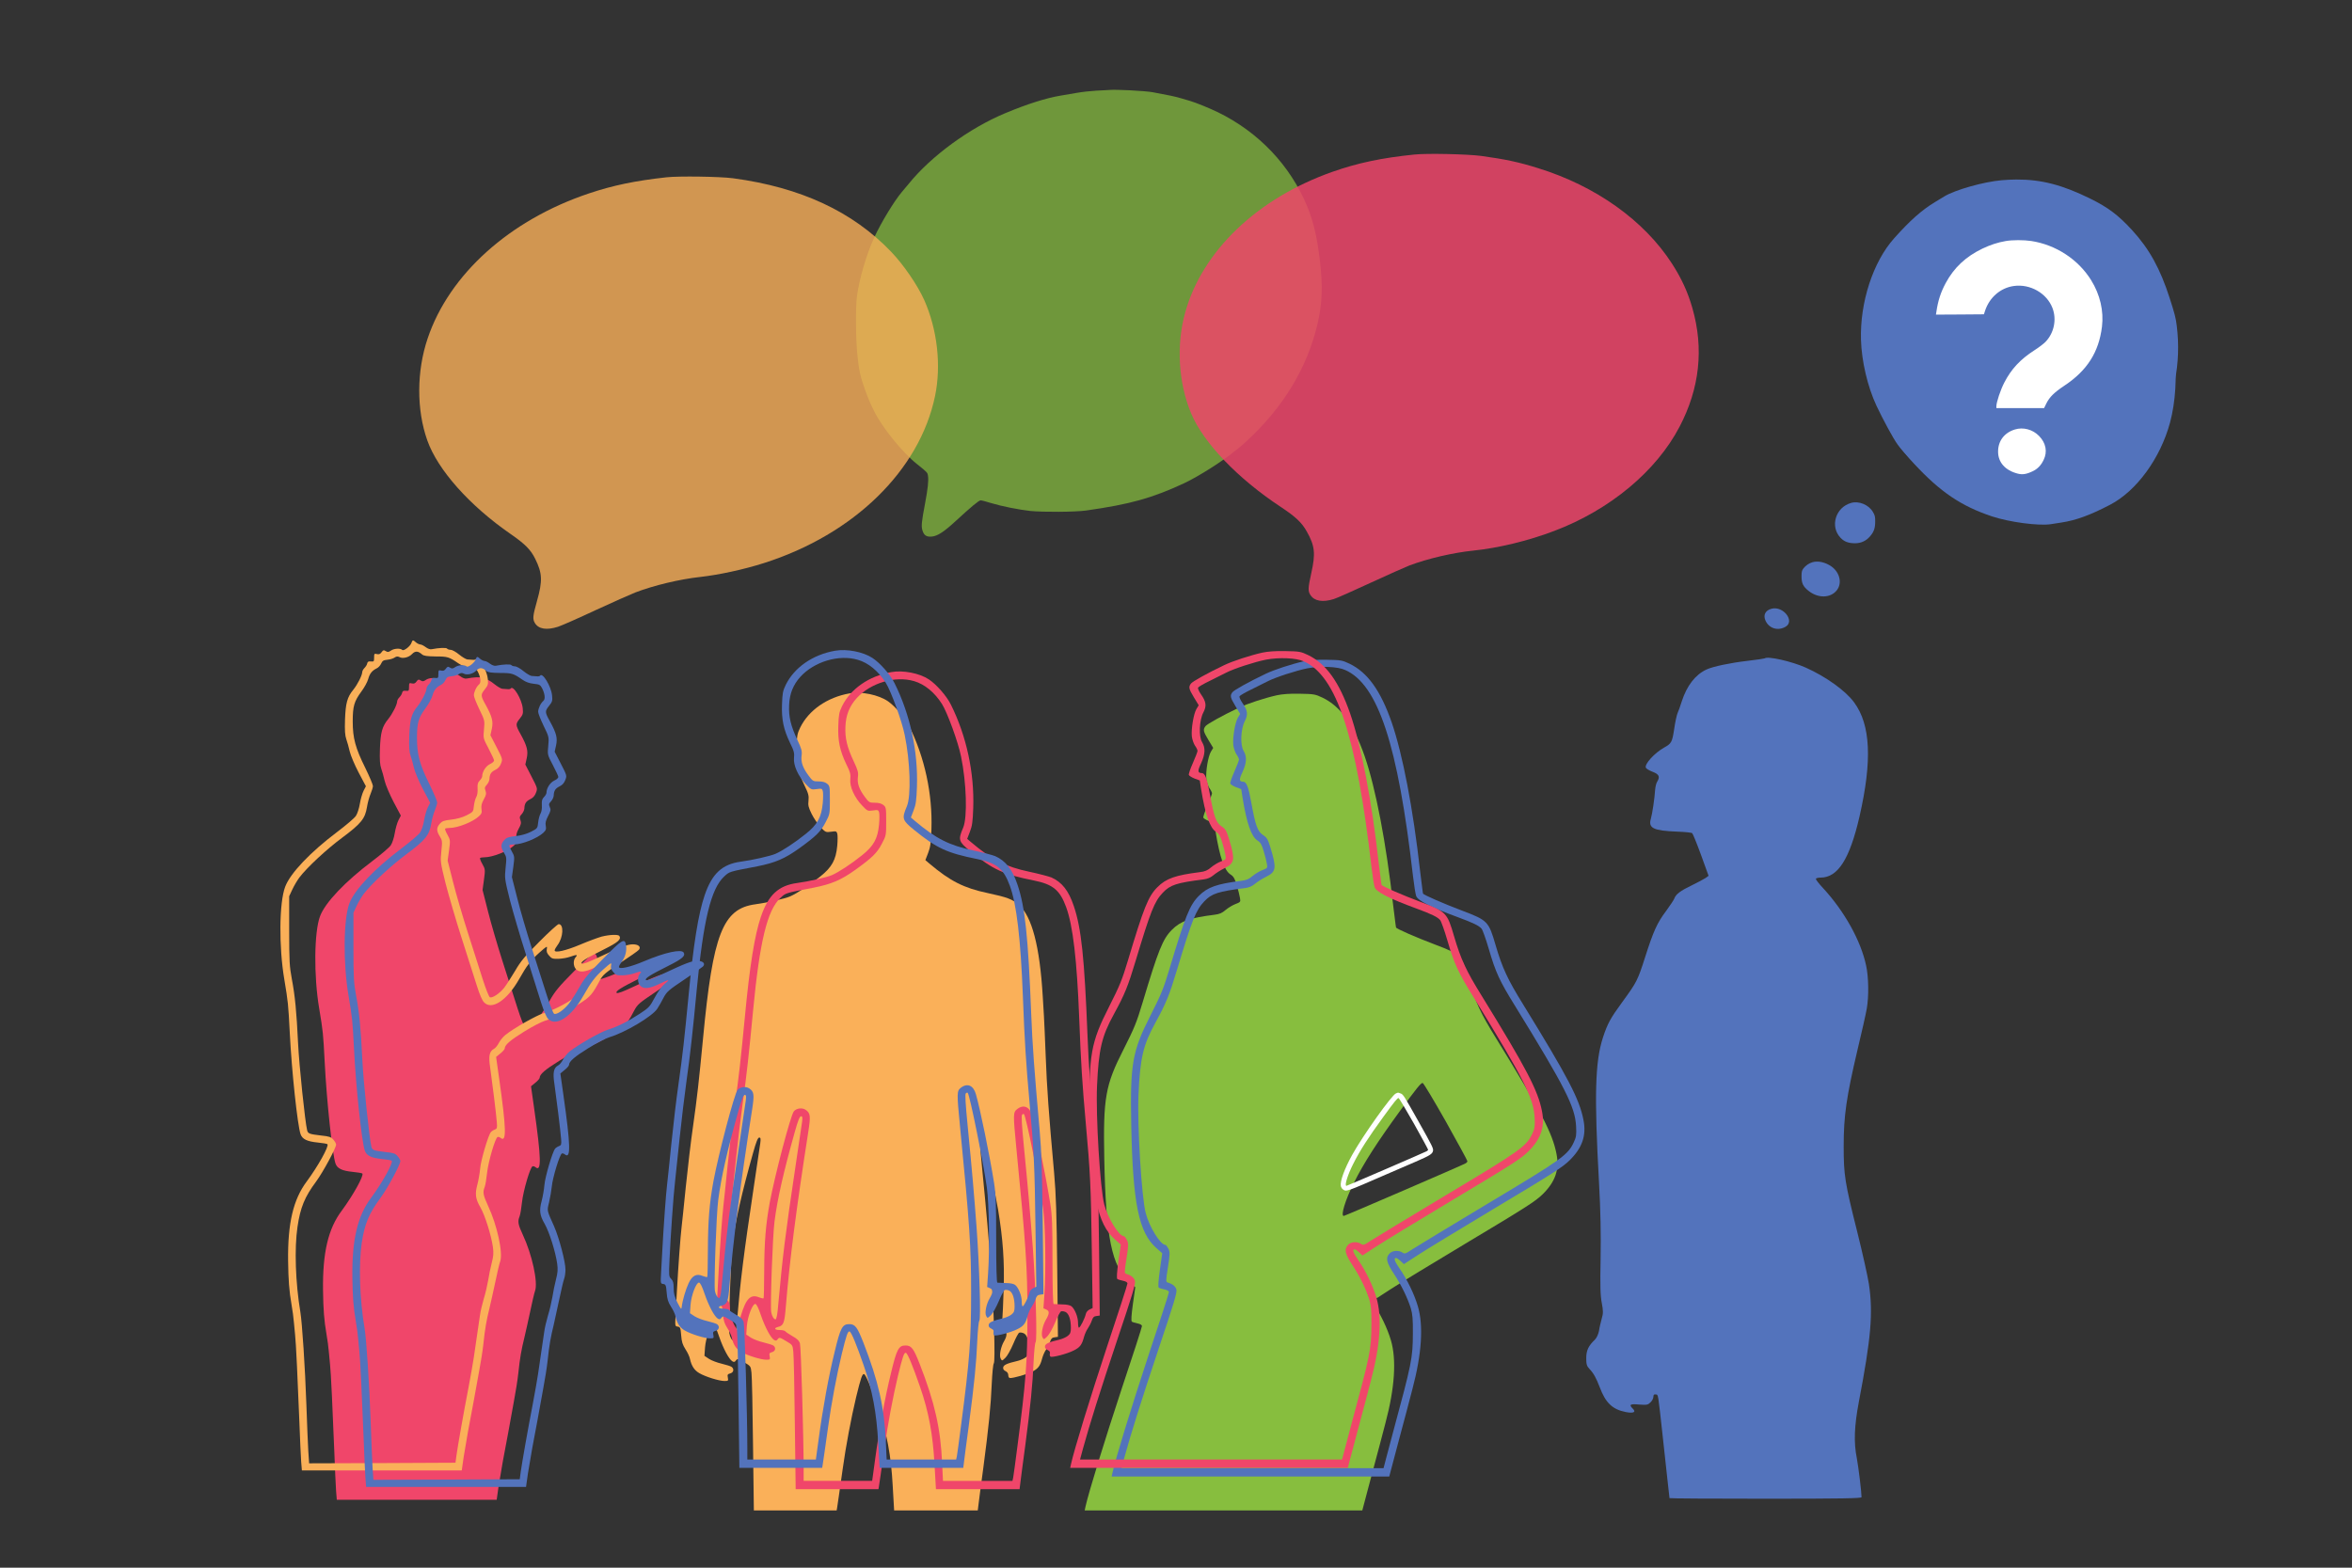 <?xml version='1.0' encoding='utf-8'?>
<svg xmlns="http://www.w3.org/2000/svg" version="1.0" width="3000pt" height="2000pt" viewBox="0 0 3000 2000" preserveAspectRatio="xMidYMid meet" id="svg106"><rect x="0" y="0" width="3000" height="2000" fill="#333333" stroke="none"/>  <defs id="defs110"/> <g transform="translate(0,2000) scale(0.1,-0.1)" fill="#000000" stroke="none" id="g104"/> <g id="layer1" style="display:inline"/> <g id="layer9" style="display:inline"/> <g id="layer14" style="display:inline"/> <g id="layer15" style="display:inline"/> <g id="layer16" style="display:inline"/> <g id="layer17" style="display:inline"/> <g id="layer18" style="display:inline"/> <g id="layer19" style="display:inline"/> <g id="layer20" style="display:inline"/> <g id="layer21" style="display:inline"/> <g id="layer22" style="display:inline"/> <g id="layer23" style="display:inline"/> <g id="layer24" style="display:inline"/> <g id="layer25" style="display:inline"/> <g id="layer26" style="display:inline"/> <g id="layer27" style="display:inline"/> <g id="layer28" style="display:inline"> <path d="m 569.448,857.327 c -1.364,4.545 -10,11.06 -11.818,9.242 -2.424,-2.424 -10.606,-1.97 -14.545,0.909 -2.879,1.97 -4.091,2.121 -6.515,0.606 -2.576,-1.667 -3.333,-1.364 -5.303,1.364 -1.667,2.424 -3.333,3.03 -5.909,2.424 -3.333,-0.909 -3.636,-0.455 -3.636,4.394 0,5 -0.303,5.454 -4.091,5 -3.182,-0.303 -4.242,0.303 -4.697,2.576 -0.303,1.667 -1.97,4.242 -3.485,5.757 -1.515,1.515 -2.879,3.788 -2.879,5.303 -0.152,4.242 -5.909,15.606 -11.363,22.424 -7.727,9.394 -9.848,16.969 -10.606,38.181 -0.455,13.788 0,20.302 1.667,24.999 1.212,3.333 3.182,10.454 4.394,15.757 1.212,5.151 6.363,17.272 11.363,26.817 l 9.242,17.424 -3.03,5.909 c -1.667,3.333 -3.788,10.757 -4.697,16.363 -0.909,5.757 -3.182,12.727 -5,15.454 -1.818,2.879 -12.575,11.969 -23.787,20.454 -34.393,25.908 -59.998,52.726 -66.513,70.15 -7.576,20 -8.182,76.21 -1.061,118.027 4.848,29.393 5,30.605 6.97,68.18 2.424,48.635 9.848,118.179 13.788,129.39 2.273,6.364 8.333,9.242 21.969,10.606 6.06,0.606 11.666,1.515 12.272,2.121 2.273,2.424 -11.969,28.03 -26.211,47.272 -17.424,23.181 -24.545,53.635 -23.939,101.664 0.303,24.09 1.364,38.635 4.394,55.908 1.212,6.667 2.576,16.818 3.03,22.727 0.606,5.757 1.212,13.03 1.515,15.909 1.061,8.333 3.485,60.453 5.303,107.573 0.909,23.787 1.97,48.181 2.424,54.089 l 0.909,11.06 h 101.967 101.967 l 2.424,-17.121 c 1.515,-9.242 3.939,-23.787 5.454,-32.12 1.667,-8.333 4.697,-24.696 6.818,-36.363 2.121,-11.666 5.454,-30.151 7.424,-40.908 2.121,-10.909 4.545,-26.514 5.454,-34.847 1.97,-19.242 3.939,-30.151 7.727,-45.453 1.515,-6.666 5,-21.666 7.424,-33.332 2.424,-11.666 5.151,-23.484 6.212,-26.363 3.939,-10.909 -3.788,-46.362 -15.454,-71.21 -6.212,-13.485 -6.97,-17.121 -4.242,-23.939 0.909,-2.273 2.273,-10.454 3.03,-17.878 1.515,-14.242 10.454,-44.999 13.484,-45.908 0.909,-0.303 2.576,0.151 3.788,1.212 7.727,6.363 7.273,-11.515 -1.818,-75.453 l -3.939,-27.878 5.606,-4.545 c 3.03,-2.424 5.454,-5.303 5.454,-6.364 0,-4.394 7.121,-10.454 24.696,-21.363 10.151,-6.364 22.272,-12.575 26.817,-13.939 19.393,-5.606 54.999,-26.666 61.059,-36.363 2.121,-3.182 5.757,-9.545 8.03,-14.091 4.091,-7.575 6.212,-9.545 25.908,-22.727 11.969,-7.878 22.727,-15.606 24.242,-16.969 3.636,-3.788 0.152,-7.272 -7.273,-7.272 -6.97,0 -14.848,3.03 -42.878,16.212 -14.091,6.666 -21.363,9.394 -22.424,8.333 -1.97,-1.97 4.848,-6.364 28.787,-18.333 17.575,-8.788 21.818,-12.575 19.242,-16.818 -2.879,-4.697 -23.939,-0.151 -49.999,10.909 -18.181,7.727 -32.575,10.909 -32.575,7.424 0,-1.06 1.667,-4.091 3.636,-6.667 7.424,-9.848 8.333,-26.817 1.515,-26.817 -1.364,0 -12.878,10.454 -25.454,23.181 -18.939,19.09 -24.09,25.454 -30.302,36.514 -4.091,7.272 -10,16.515 -13.181,20.605 -6.363,8.03 -15.454,14.394 -18.787,13.03 -1.212,-0.455 -5.151,-10.454 -9.242,-23.181 -3.788,-12.272 -12.424,-39.09 -18.939,-59.392 -6.515,-20.302 -15,-49.241 -18.787,-64.392 l -6.97,-27.424 1.818,-13.181 c 1.667,-12.727 1.667,-13.181 -2.121,-19.999 -2.121,-3.636 -3.333,-7.121 -2.879,-7.576 0.455,-0.455 3.03,-0.909 5.606,-0.909 10.454,0 29.848,-7.727 37.423,-14.848 3.485,-3.182 4.091,-4.697 3.333,-9.242 -0.606,-4.091 0.152,-7.272 2.879,-12.272 3.03,-5.454 3.485,-7.424 2.273,-11.06 -1.364,-3.485 -1.061,-4.848 1.667,-7.727 1.667,-1.818 3.182,-5 3.333,-7.121 0.152,-6.212 2.121,-9.242 7.424,-11.818 3.485,-1.667 5.909,-4.242 7.273,-8.03 2.273,-5.606 2.121,-5.909 -5.606,-20.908 l -7.879,-15.303 1.818,-8.182 c 1.97,-9.242 0.455,-15.454 -7.727,-30.302 -6.666,-11.969 -6.666,-13.181 -1.364,-19.848 4.242,-5.303 4.697,-6.666 3.939,-13.636 -1.212,-11.666 -12.272,-29.848 -15.303,-24.999 -0.455,0.606 -2.273,1.061 -4.242,0.758 -1.97,-0.152 -4.848,-0.455 -6.515,-0.455 -1.667,-0.152 -6.363,-2.879 -10.454,-6.212 -3.939,-3.333 -8.939,-6.06 -10.757,-6.06 -1.97,0 -4.091,-0.758 -4.545,-1.515 -0.909,-1.515 -10.757,-1.061 -19.848,0.758 -1.818,0.455 -5,-0.758 -7.424,-2.576 -2.424,-1.818 -5.454,-3.485 -6.97,-3.485 -1.515,-0.152 -4.091,-1.364 -5.606,-2.727 -3.636,-3.333 -4.394,-3.182 -5.606,0.455 z" id="path30" style="fill:#f0466a;fill-opacity:1;stroke-width:0.1"/> </g> <g id="layer29" style="display:inline"> <path d="m 2250.918,839.922 c -0.343,0.303 -10.278,1.818 -22.097,3.182 -22.097,2.576 -43.509,7.121 -51.903,10.909 -14.389,6.515 -25.352,20.757 -31.861,40.908 -1.713,5.606 -4.111,12.272 -5.31,14.848 -1.028,2.424 -3.083,11.515 -4.282,20.151 -2.569,16.818 -3.426,18.636 -12.847,23.787 -12.333,6.97 -25.352,21.212 -23.296,25.757 0.514,1.212 4.282,3.485 8.565,5.151 8.393,3.182 9.764,6.363 5.824,12.727 -1.199,1.818 -2.227,6.364 -2.57,10.151 -0.685,11.06 -3.597,30.605 -5.481,37.12 -3.426,11.969 3.255,15.151 33.745,16.363 9.593,0.303 18.329,1.212 19.014,1.97 0.856,0.757 5.995,13.333 11.306,27.878 l 9.592,26.514 -3.768,2.727 c -2.056,1.364 -10.107,5.758 -17.644,9.394 -14.56,6.97 -20.384,11.363 -22.268,16.818 -0.685,1.818 -5.31,8.788 -10.278,15.606 -11.648,15.454 -16.273,25.757 -26.893,58.938 -9.592,29.999 -10.792,32.272 -29.12,57.423 -15.074,20.606 -18.843,27.272 -24.838,45.605 -9.935,30.605 -11.134,73.483 -4.968,184.389 2.055,36.817 2.57,66.665 2.055,97.725 -0.685,34.09 -0.343,47.423 1.542,56.514 1.884,10.151 1.884,13.03 -0.171,20 -1.199,4.545 -2.912,11.363 -3.426,15.454 -0.857,4.242 -2.912,8.788 -5.139,11.06 -8.394,8.03 -11.134,13.939 -11.134,23.787 0,7.575 0.685,10.151 4.111,13.636 5.31,5.606 8.565,11.515 13.018,23.181 7.537,20.151 16.273,28.484 33.232,31.817 9.935,1.97 13.532,0.151 9.079,-4.242 -5.31,-5.151 -3.597,-6.364 7.88,-5.303 9.935,0.757 11.306,0.455 14.56,-2.727 2.056,-1.818 3.769,-5.151 3.769,-7.121 0,-2.576 0.856,-3.485 3.083,-3.03 3.255,0.606 2.569,-3.182 8.907,54.241 1.884,17.878 4.625,42.575 5.995,54.998 1.37,12.272 2.569,22.575 2.569,23.03 0,0.455 55.157,0.758 122.477,0.758 96.782,0 122.477,-0.455 122.477,-1.97 0,-6.364 -3.94,-38.787 -5.995,-49.544 -4.111,-20.454 -3.255,-41.211 2.57,-72.119 15.588,-81.361 18.329,-113.179 12.847,-150.148 -1.542,-9.848 -8.051,-39.241 -14.56,-65.301 -16.273,-64.847 -17.643,-73.483 -17.643,-110.906 0,-38.332 3.426,-62.271 17.472,-121.966 5.653,-23.333 10.963,-47.272 11.991,-53.332 2.741,-15.454 2.398,-40.453 -0.857,-54.999 -6.681,-31.514 -27.579,-69.089 -54.815,-98.634 -5.139,-5.454 -9.25,-10.757 -9.25,-11.818 0,-0.909 2.741,-1.667 5.995,-1.667 22.097,0 37.171,-23.636 49.676,-78.028 16.273,-71.362 14.218,-116.815 -6.852,-145.451 -10.963,-15 -35.972,-32.878 -61.667,-44.393 -17.986,-8.03 -48.819,-15 -52.417,-11.818 z" id="path32" style="fill:#5373bc;fill-opacity:1;stroke-width:0.1"/> <path d="m 1083.525,884.599 c -28.333,5 -51.968,21.363 -62.877,43.635 -3.636,7.424 -4.242,10.909 -4.697,24.545 -0.757,19.393 1.97,32.12 10.151,49.241 5.151,10.454 5.757,13.181 5.151,19.393 -0.757,6.06 0,8.788 4.091,17.121 2.727,5.454 7.879,13.03 11.363,16.818 6.363,6.515 6.666,6.667 13.333,5.758 6.212,-0.909 6.97,-0.758 7.879,2.273 0.606,1.818 0.606,8.788 0,15.606 -1.667,18.03 -6.818,27.424 -21.666,39.241 -13.939,11.212 -29.848,21.666 -38.635,25.454 -6.212,2.727 -29.393,8.03 -44.241,10 -41.514,5.606 -54.09,37.878 -66.665,171.359 -5.303,54.847 -7.424,74.392 -12.727,111.815 -2.576,17.424 -6.666,52.271 -9.242,77.271 -2.576,24.999 -4.848,47.877 -5.303,50.756 -1.515,11.969 -4.394,52.271 -6.06,82.573 -0.455,9.091 -1.212,22.878 -1.667,30.605 -0.758,13.636 -0.758,13.939 2.727,14.393 3.182,0.455 3.636,1.515 4.394,11.06 0.606,8.333 1.818,12.121 5.606,18.03 2.576,3.939 5.151,9.394 5.606,12.121 1.97,8.939 5.606,14.545 11.969,18.181 7.727,4.545 25.302,10 32.12,10 4.848,0 5,-0.303 4.242,-4.394 -0.757,-3.636 -0.303,-4.394 3.03,-5.303 4.242,-1.061 5.303,-5.454 1.97,-8.182 -1.061,-0.909 -6.667,-2.727 -12.424,-4.091 -5.909,-1.364 -13.181,-4.091 -16.515,-6.212 l -5.909,-3.939 0.758,-10.757 c 0.909,-11.969 7.121,-28.333 10.757,-28.333 1.515,0 4.091,5.151 7.272,14.697 5.303,15.303 12.424,28.636 16.818,31.363 2.121,1.212 3.03,1.061 4.545,-1.06 1.97,-2.576 2.576,-2.424 10.454,2.273 8.485,5 8.485,5 9.394,13.485 0.606,4.697 1.515,46.211 1.97,92.119 l 1.06,83.483 h 52.726 52.877 l 0.606,-3.485 c 0.303,-1.818 1.364,-8.788 2.273,-15.454 0.909,-6.667 3.03,-21.969 4.848,-34.09 3.939,-28.636 10.757,-64.695 17.121,-91.513 6.06,-24.848 7.878,-30.151 10.151,-29.393 2.273,0.758 8.788,16.666 18.03,43.332 11.06,31.817 16.363,60.301 18.484,99.088 l 1.818,31.514 h 53.332 53.332 l 0.909,-7.273 c 0.455,-3.939 3.182,-25.151 6.212,-47.271 6.97,-52.726 9.545,-79.089 10.757,-107.573 0.606,-12.878 1.667,-24.393 2.576,-25.454 2.121,-2.576 0.151,-69.847 -3.485,-119.239 -3.333,-43.938 -5.606,-70.756 -11.363,-129.39 -2.727,-27.575 -3.485,-40.453 -2.424,-41.514 0.909,-0.909 1.97,-1.212 2.424,-0.757 1.667,1.667 15.606,67.271 20.302,94.543 6.212,37.575 8.333,66.513 7.121,102.118 -0.455,16.212 -1.364,34.393 -1.818,40.302 -0.909,10.151 -0.758,10.909 2.273,11.969 4.091,1.212 4.242,6.515 0.303,13.181 -4.394,7.273 -6.667,18.787 -4.545,22.575 1.667,3.182 1.667,3.182 6.061,-1.061 2.424,-2.273 6.818,-10.303 10,-17.727 3.03,-7.424 6.515,-13.787 7.576,-14.242 1.212,-0.455 3.788,-0.151 5.757,0.757 4.242,1.97 6.818,9.697 6.818,20.302 0,5.757 -0.758,7.576 -3.939,10.151 -2.273,1.818 -6.818,3.788 -10.303,4.697 -14.242,3.333 -18.333,5.303 -18.787,8.485 -0.303,1.97 0.757,3.636 3.03,4.697 2.121,0.909 3.485,2.879 3.485,5.151 0,2.121 0.909,3.636 2.273,3.636 4.394,0.151 22.121,-4.848 28.333,-8.182 7.424,-3.788 10.151,-7.272 12.575,-16.818 1.061,-3.788 3.182,-8.788 5,-11.212 1.667,-2.424 3.939,-6.818 5,-9.848 1.364,-4.242 2.727,-5.606 5.909,-5.909 l 4.242,-0.606 -0.909,-87.27 c -0.758,-69.695 -1.515,-94.391 -3.939,-121.512 -6.97,-77.574 -9.242,-108.936 -10.757,-149.238 -0.909,-23.333 -1.97,-46.514 -2.273,-51.514 -0.303,-5 -1.061,-16.212 -1.515,-24.999 -3.788,-63.786 -13.787,-101.967 -30.605,-116.664 -8.03,-7.121 -15,-9.697 -39.847,-14.999 -30.151,-6.364 -47.575,-15.151 -74.089,-37.575 l -5.151,-4.394 3.485,-9.091 c 2.879,-7.272 3.636,-12.878 4.242,-30.302 1.515,-44.999 -8.636,-91.967 -28.484,-131.815 -5.151,-10.303 -17.727,-24.999 -26.817,-31.363 -11.969,-8.333 -33.787,-12.878 -49.241,-10.151 z m -113.785,573.772 c -0.606,4.091 -4.394,29.696 -8.485,57.271 -12.727,85.149 -16.818,117.573 -21.515,173.026 -1.364,15.757 -2.424,21.666 -3.788,21.666 -2.273,0 -4.697,-3.939 -5.606,-9.242 -1.364,-8.333 1.818,-97.27 4.242,-115.754 3.636,-28.636 11.515,-63.18 26.06,-114.845 3.788,-13.636 6.06,-19.242 7.727,-19.242 1.818,0 2.121,1.364 1.364,7.121 z" id="path34" style="fill:#fab059;fill-opacity:1;stroke-width:0.1"/> <path d="m 1628.511,887.023 c -15,3.333 -37.878,10.757 -48.484,15.909 -21.363,10.151 -40.302,20.757 -42.423,23.484 -3.333,4.394 -2.879,6.666 3.788,17.727 l 6.06,10 -3.03,5 c -3.485,6.06 -6.667,24.848 -5.757,34.696 0.455,3.788 2.273,9.091 3.939,11.666 1.818,2.424 3.333,5.454 3.333,6.667 0,1.061 -2.727,8.03 -5.909,15.606 -3.182,7.424 -5.606,14.394 -5.151,15.454 0.455,0.909 3.636,2.879 7.272,4.394 l 6.667,2.424 1.667,10.909 c 5.303,32.726 11.212,49.696 19.09,54.695 3.788,2.424 5.454,5.151 7.879,13.636 1.818,5.757 3.636,13.03 4.091,16.06 0.909,5.303 0.909,5.454 -5.757,8.03 -3.636,1.364 -9.394,4.848 -12.575,7.575 -4.545,3.939 -7.879,5.303 -14.242,6.061 -31.211,3.939 -43.029,8.03 -54.089,19.09 -11.818,11.818 -17.424,25.908 -37.575,93.179 -7.575,25.302 -10.606,32.575 -24.242,59.544 -23.181,45.605 -26.06,61.362 -24.545,139.693 1.97,99.846 9.545,137.269 31.969,156.965 l 7.576,6.666 -3.03,21.363 c -1.97,14.394 -2.424,21.666 -1.364,22.575 0.757,0.606 4.091,1.667 7.272,2.273 3.636,0.758 5.606,1.97 5.606,3.485 0,1.364 -11.515,37.272 -25.757,79.695 -21.818,66.059 -42.272,132.572 -46.211,150.451 l -1.06,5 h 177.116 176.965 l 11.969,-45.15 c 6.667,-24.696 14.545,-54.544 17.575,-66.362 11.969,-44.999 14.242,-80.907 6.97,-105.603 -4.545,-15.454 -13.636,-34.242 -23.03,-47.726 -6.667,-9.545 -8.182,-13.939 -4.848,-13.939 1.06,0 3.636,1.818 5.909,3.939 l 4.091,3.939 17.272,-11.212 c 9.394,-6.212 54.695,-33.787 100.452,-61.21 71.968,-43.029 84.695,-51.211 93.634,-59.998 16.212,-15.909 21.666,-31.666 17.727,-51.514 -5.151,-26.666 -19.696,-54.392 -76.968,-147.42 -19.848,-31.969 -26.666,-46.817 -35.151,-75.755 -8.788,-30.151 -10,-31.514 -42.423,-43.787 -24.393,-9.242 -49.847,-20.302 -50.15,-21.969 0,-0.455 -0.303,-2.273 -0.606,-3.939 -0.303,-1.667 -1.667,-12.575 -3.03,-24.242 -8.939,-79.998 -22.272,-149.39 -36.363,-190.298 -14.091,-40.453 -30.757,-63.635 -53.786,-74.695 -9.242,-4.394 -11.06,-4.697 -28.787,-5 -12.575,-0.303 -22.424,0.455 -29.545,1.97 z m 215.6,543.622 c 15.151,27.12 27.575,49.847 27.575,50.756 0,0.909 -1.212,2.273 -2.879,3.03 -5.606,3.03 -153.481,66.816 -154.844,66.816 -4.242,0 1.97,-20.454 13.03,-42.423 12.727,-25.454 29.848,-51.968 58.786,-91.664 20.757,-28.484 26.515,-35.605 28.787,-35.605 1.06,0 14.242,22.121 29.545,49.09 z" id="path36" style="fill:#87be3e;fill-opacity:1;stroke-width:0.1"/> </g> <g id="layer30" style="display:inline"> <path d="m 524.904,819.904 c -1.364,4.545 -10,11.06 -11.818,9.242 -2.424,-2.424 -10.606,-1.97 -14.545,0.909 -2.879,1.97 -4.091,2.121 -6.515,0.606 -2.576,-1.667 -3.333,-1.364 -5.303,1.364 -1.667,2.424 -3.333,3.03 -5.909,2.424 -3.333,-0.909 -3.636,-0.455 -3.636,4.394 0,5 -0.303,5.454 -4.091,5 -3.182,-0.303 -4.242,0.303 -4.697,2.576 -0.303,1.667 -1.97,4.242 -3.485,5.757 -1.515,1.515 -2.879,3.788 -2.879,5.303 -0.152,4.242 -5.909,15.606 -11.363,22.424 -7.727,9.394 -9.848,16.969 -10.606,38.181 -0.455,13.788 0,20.302 1.667,24.999 1.212,3.333 3.182,10.454 4.394,15.757 1.212,5.151 6.363,17.272 11.363,26.817 l 9.242,17.424 -3.03,5.909 c -1.667,3.333 -3.788,10.757 -4.697,16.363 -0.909,5.757 -3.182,12.727 -5,15.454 -1.818,2.879 -12.575,11.969 -23.787,20.454 -34.393,25.908 -59.998,52.726 -66.513,70.15 -7.576,20 -8.182,76.21 -1.061,118.027 4.848,29.393 5,30.605 6.97,68.18 2.424,48.635 9.848,118.179 13.788,129.39 2.273,6.364 8.333,9.242 21.969,10.606 6.06,0.606 11.666,1.515 12.272,2.121 2.273,2.424 -11.969,28.029 -26.211,47.271 -17.424,23.181 -24.545,53.635 -23.939,101.664 0.303,24.09 1.364,38.635 4.394,55.908 1.212,6.667 2.576,16.818 3.03,22.727 0.606,5.757 1.212,13.03 1.515,15.909 1.061,8.333 3.485,60.453 5.303,107.573 0.909,23.787 1.97,48.181 2.424,54.09 l 0.909,11.06 h 101.967 101.967 l 2.424,-17.121 c 1.515,-9.242 3.939,-23.787 5.454,-32.12 1.667,-8.333 4.697,-24.696 6.818,-36.363 2.121,-11.666 5.454,-30.151 7.424,-40.908 2.121,-10.909 4.545,-26.514 5.454,-34.847 1.97,-19.242 3.939,-30.151 7.727,-45.453 1.515,-6.666 5,-21.666 7.424,-33.332 2.424,-11.666 5.151,-23.484 6.212,-26.363 3.939,-10.909 -3.788,-46.362 -15.454,-71.21 -6.212,-13.485 -6.97,-17.121 -4.242,-23.939 0.909,-2.273 2.273,-10.454 3.03,-17.878 1.515,-14.242 10.454,-44.999 13.484,-45.908 0.909,-0.303 2.576,0.151 3.788,1.212 7.727,6.363 7.273,-11.515 -1.818,-75.453 l -3.939,-27.878 5.606,-4.545 c 3.03,-2.424 5.454,-5.303 5.454,-6.364 0,-4.394 7.121,-10.454 24.696,-21.363 10.151,-6.364 22.272,-12.575 26.817,-13.939 10.909,-3.03 29.393,-12.424 45.15,-22.575 12.575,-8.182 15.151,-11.06 24.848,-29.242 3.636,-6.667 6.818,-9.394 25.908,-21.969 11.969,-7.879 22.575,-15.303 23.636,-16.666 3.03,-3.636 -0.455,-6.97 -7.576,-6.97 -6.97,0 -14.848,3.03 -42.878,16.212 -14.091,6.666 -21.363,9.394 -22.424,8.333 -1.97,-1.97 4.848,-6.364 28.787,-18.333 17.575,-8.788 21.818,-12.575 19.242,-16.818 -1.364,-2.273 -12.424,-1.818 -22.727,0.758 -4.848,1.364 -17.121,5.909 -27.12,10.151 -18.333,7.727 -32.726,11.06 -32.726,7.424 0,-1.06 1.667,-4.091 3.636,-6.666 7.424,-9.848 8.333,-26.817 1.515,-26.817 -1.364,0 -12.575,10.151 -24.696,22.424 -18.636,18.636 -23.787,24.848 -31.06,37.423 -5,8.333 -11.212,18.03 -13.939,21.515 -5.909,7.272 -14.848,13.181 -18.03,11.969 -1.212,-0.455 -5.151,-10.454 -9.242,-23.181 -3.788,-12.272 -12.424,-39.09 -18.939,-59.392 -6.515,-20.302 -15,-49.241 -18.787,-64.392 l -6.97,-27.424 1.818,-13.181 c 1.667,-12.727 1.667,-13.181 -2.121,-19.999 -2.121,-3.636 -3.333,-7.121 -2.879,-7.576 0.455,-0.455 3.03,-0.909 5.606,-0.909 10.454,0 29.848,-7.727 37.423,-14.848 3.485,-3.182 4.091,-4.697 3.333,-9.242 -0.606,-4.091 0.152,-7.272 2.879,-12.272 3.03,-5.454 3.485,-7.424 2.273,-11.06 -1.364,-3.485 -1.061,-4.848 1.667,-7.727 1.667,-1.818 3.182,-5 3.333,-7.121 0.152,-6.212 2.121,-9.242 7.424,-11.818 3.485,-1.667 5.909,-4.242 7.273,-8.03 2.273,-5.606 2.121,-5.909 -5.606,-20.909 l -7.879,-15.303 1.818,-8.182 c 1.97,-9.242 0.455,-15.454 -7.727,-30.302 -6.666,-11.969 -6.666,-13.181 -1.364,-19.848 4.242,-5.303 4.697,-6.666 3.939,-13.636 -1.212,-11.666 -12.272,-29.848 -15.303,-24.999 -0.455,0.606 -2.273,1.061 -4.242,0.758 -1.97,-0.152 -4.848,-0.455 -6.515,-0.455 -1.667,-0.152 -6.363,-2.879 -10.454,-6.212 -3.939,-3.333 -8.939,-6.06 -10.757,-6.06 -1.97,0 -4.091,-0.758 -4.545,-1.515 -0.909,-1.515 -10.757,-1.061 -19.848,0.758 -1.818,0.455 -5,-0.758 -7.424,-2.576 -2.424,-1.818 -5.454,-3.485 -6.97,-3.485 -1.515,-0.152 -4.091,-1.364 -5.606,-2.727 -3.636,-3.333 -4.394,-3.182 -5.606,0.455 z m 13.484,15 c 2.121,1.818 6.06,2.424 17.424,2.576 15.151,0 16.969,0.606 28.636,8.636 4.091,2.879 8.636,4.545 14.242,5.151 7.424,0.758 8.485,1.364 10.757,5.606 3.636,7.273 4.394,13.939 1.667,16.212 -3.333,2.727 -6.666,9.697 -6.666,13.939 0,1.97 3.182,10 6.97,17.878 6.818,14.091 6.97,14.242 5.909,25.605 -1.061,11.363 -1.061,11.363 5.909,24.545 3.788,7.273 6.97,14.091 6.97,15.151 0,1.212 -2.424,3.333 -5.454,4.697 -5.151,2.576 -9.697,9.697 -9.697,15.454 0,1.212 -1.364,3.636 -3.182,5.454 -2.424,2.424 -3.03,4.697 -2.727,10.151 0.303,4.242 -0.303,8.636 -1.667,10.909 -1.212,2.121 -2.576,7.121 -3.03,11.363 -0.758,7.424 -0.909,7.576 -9.394,11.969 -5.606,2.727 -12.575,4.697 -19.696,5.454 -9.242,1.061 -11.515,1.97 -14.394,5.303 -4.394,5 -4.394,9.091 0,16.06 3.182,5.151 3.333,6.364 1.97,19.09 -1.364,13.03 -1.212,14.091 5.454,41.059 3.939,15.151 13.181,47.12 20.909,71.059 7.727,24.09 16.363,51.059 19.242,60.301 3.182,10.151 6.666,18.181 8.939,20.302 9.848,10.303 29.393,-2.727 44.696,-29.696 9.545,-16.969 14.848,-24.09 25.454,-33.484 10,-8.939 10.606,-9.242 9.848,-5.151 -0.606,3.333 0,5.454 2.879,8.636 3.182,3.788 4.545,4.242 11.818,4.091 4.545,-0.151 11.212,-1.212 14.848,-2.576 8.636,-3.03 10.303,-2.879 7.273,0.455 -3.485,3.788 -3.182,11.818 0.455,15.454 4.394,4.394 11.363,3.788 24.09,-2.273 6.212,-3.03 11.363,-5.151 11.666,-4.848 0.303,0.303 -1.97,2.576 -5.151,5.151 -3.333,2.727 -8.182,9.545 -12.272,17.121 -6.212,11.666 -7.424,12.879 -18.939,20.454 -15.606,10.151 -28.03,16.363 -40.908,20.454 -9.848,3.182 -38.029,19.242 -48.635,27.727 -2.879,2.273 -6.666,6.97 -8.333,10.151 -1.667,3.333 -4.394,6.667 -6.212,7.576 -5.909,3.182 -7.121,9.242 -4.848,23.939 2.424,16.969 7.727,59.241 8.485,69.695 0.606,7.272 0.303,8.182 -2.576,9.394 -1.818,0.606 -4.091,2.121 -5,3.182 -3.485,4.242 -12.727,35.757 -13.636,46.059 -0.455,5.757 -2.121,15.303 -3.636,21.06 -3.182,11.818 -2.424,18.03 3.939,28.939 5.909,10.454 13.636,34.999 15.909,50.453 1.061,7.727 0.758,11.818 -1.515,20.454 -1.515,6.061 -3.636,16.06 -4.545,22.272 -1.061,6.212 -3.485,16.818 -5.606,23.484 -1.97,6.667 -4.242,16.212 -4.848,21.212 -0.758,5 -2.424,16.515 -3.788,25.757 -1.364,9.091 -3.182,21.818 -4.091,28.029 -0.909,6.212 -3.939,23.333 -6.666,37.878 -6.363,32.878 -13.788,74.998 -15.454,87.119 l -1.212,9.091 -93.331,0.455 -93.331,0.303 -1.061,-15.454 c -0.455,-8.636 -1.667,-34.999 -2.424,-58.786 -1.667,-48.332 -5.454,-105.149 -7.727,-118.936 -6.212,-36.969 -7.727,-81.362 -3.636,-108.482 3.636,-24.848 9.242,-38.332 23.787,-57.877 8.788,-11.969 25.454,-42.726 25.454,-47.12 0,-1.212 -1.515,-4.091 -3.485,-6.212 -2.879,-3.485 -5.151,-4.242 -15.303,-5.303 -15.454,-1.818 -17.121,-2.424 -18.181,-6.818 -2.576,-10.303 -10.151,-82.573 -11.515,-110.603 -1.97,-41.059 -3.939,-61.059 -8.03,-82.574 -2.879,-15.454 -3.333,-22.424 -3.333,-61.362 v -43.938 l 4.091,-8.788 c 2.273,-4.848 6.363,-11.666 8.939,-15.151 9.697,-12.727 34.393,-35.757 54.392,-50.605 24.393,-18.181 29.393,-24.393 31.817,-39.241 0.909,-5.757 3.03,-13.333 4.697,-17.121 1.515,-3.636 2.879,-8.03 2.879,-9.697 0,-1.818 -4.394,-12.121 -9.697,-23.03 -12.727,-25.605 -16.06,-38.181 -16.06,-59.392 0,-19.393 1.818,-25.605 11.06,-38.181 3.636,-4.848 7.576,-11.969 8.636,-15.757 1.97,-7.121 4.848,-10.757 10.909,-13.787 1.97,-0.909 4.242,-3.333 5.151,-5.151 2.424,-4.848 2.879,-5.151 9.091,-5.909 3.03,-0.303 6.97,-1.515 8.636,-2.727 2.273,-1.515 3.788,-1.667 6.06,-0.606 4.242,2.424 12.121,0.455 16.212,-3.939 3.939,-4.091 7.576,-3.939 12.727,0.606 z" id="path20" style="fill:#fab059;fill-opacity:1;stroke-width:0.1"/> </g> <g id="layer31" style="display:inline"> </g> <g id="layer32" style="display:inline"> <g id="layer38" style="display:inline"> <path d="m 1441.903,115.226 c 11.429,0.546 24.311,1.639 28.573,2.459 20.243,3.689 29.638,5.738 35.837,7.651 3.68,1.093 8.911,2.732 11.623,3.416 7.167,2.049 24.892,9.29 35.353,14.345 52.303,25.548 92.596,68.037 114.098,120.363 8.039,19.537 12.591,39.074 16.175,69.403 3.874,32.652 3.002,54.648 -3.196,80.88 -13.27,55.878 -43.392,105.608 -90.078,148.78 -4.456,4.099 -8.233,7.514 -8.427,7.514 -0.194,0 -3.487,2.596 -7.458,5.875 -14.626,12.296 -46.008,32.106 -63.732,40.44 -41.068,19.127 -68.769,26.914 -125.431,34.975 -13.947,1.913 -53.95,2.186 -71.19,0.546 -14.722,-1.639 -36.612,-6.011 -50.075,-10.11 -6.005,-1.913 -11.913,-3.416 -13.173,-3.416 -2.228,0 -12.204,8.334 -31.188,25.821 -15.303,14.209 -23.73,19.673 -30.898,20.357 -7.071,0.683 -10.267,-1.503 -12.204,-8.061 -1.55,-5.055 -0.969,-11.203 3.293,-33.472 3.68,-19.81 4.746,-29.51 3.874,-35.795 -0.678,-4.372 -0.581,-4.372 -13.948,-15.028 -18.79,-14.892 -44.942,-47.271 -55.112,-68.31 -5.812,-12.159 -6.683,-14.072 -11.332,-26.778 -5.811,-15.985 -7.845,-25.002 -9.783,-45.085 -2.034,-20.357 -2.325,-60.25 -0.484,-73.912 3.099,-22.816 12.107,-53.419 22.084,-75.142 8.911,-19.264 25.377,-46.315 35.256,-58.064 2.906,-3.416 6.78,-8.061 8.717,-10.383 28.476,-35.248 77.389,-71.043 123.009,-90.033 27.992,-11.749 52.691,-19.537 71.19,-22.542 5.327,-0.82 14.722,-2.459 20.825,-3.552 6.102,-1.093 17.241,-2.323 24.699,-2.732 7.458,-0.273 15.497,-0.82 17.919,-0.956 2.421,-0.273 13.754,0 25.183,0.546 z" id="path4" style="opacity:0.713;fill:#87be3e;fill-opacity:1;stroke-width:0.1"/> </g> <path d="m 606.871,840.964 c -1.364,4.545 -10,11.06 -11.818,9.242 -2.424,-2.424 -10.606,-1.97 -14.545,0.909 -2.879,1.97 -4.091,2.121 -6.515,0.606 -2.576,-1.667 -3.333,-1.364 -5.303,1.364 -1.667,2.424 -3.333,3.03 -5.909,2.424 -3.333,-0.909 -3.636,-0.455 -3.636,4.394 0,5 -0.303,5.454 -4.091,5 -3.182,-0.303 -4.242,0.303 -4.697,2.576 -0.303,1.667 -1.97,4.242 -3.485,5.757 -1.515,1.515 -2.879,3.788 -2.879,5.303 -0.152,4.242 -5.909,15.606 -11.363,22.424 -7.727,9.394 -9.848,16.969 -10.606,38.181 -0.455,13.788 0,20.302 1.667,24.999 1.212,3.333 3.182,10.454 4.394,15.757 1.212,5.151 6.363,17.272 11.363,26.817 l 9.242,17.424 -3.03,5.909 c -1.667,3.333 -3.788,10.757 -4.697,16.363 -0.909,5.757 -3.182,12.727 -5,15.454 -1.818,2.879 -12.575,11.969 -23.787,20.454 -34.393,25.908 -59.998,52.726 -66.513,70.15 -7.576,20 -8.182,76.21 -1.061,118.027 4.848,29.393 5,30.605 6.97,68.18 2.424,48.635 9.848,118.179 13.788,129.391 2.273,6.363 8.333,9.242 21.969,10.606 6.06,0.606 11.666,1.515 12.272,2.121 2.273,2.424 -11.969,28.03 -26.211,47.272 -17.424,23.181 -24.545,53.635 -23.939,101.664 0.303,24.09 1.364,38.635 4.394,55.908 1.212,6.667 2.576,16.818 3.03,22.727 0.606,5.758 1.212,13.03 1.515,15.909 1.061,8.333 3.485,60.453 5.303,107.573 0.909,23.787 1.97,48.181 2.424,54.089 l 0.909,11.06 h 101.967 101.967 l 2.424,-17.121 c 1.515,-9.242 3.939,-23.787 5.454,-32.12 1.667,-8.333 4.697,-24.696 6.818,-36.363 2.121,-11.666 5.454,-30.151 7.424,-40.908 2.121,-10.909 4.545,-26.515 5.454,-34.848 1.97,-19.242 3.939,-30.151 7.727,-45.453 1.515,-6.667 4.848,-21.666 7.273,-33.332 2.424,-11.666 5.151,-23.181 6.06,-25.454 0.909,-2.424 1.667,-7.575 1.667,-11.666 0,-10 -8.03,-40.453 -14.545,-55.302 -9.394,-21.06 -9.091,-19.242 -6.363,-30.605 1.364,-5.606 2.879,-14.697 3.485,-20.151 0.909,-10.909 10.151,-41.211 12.878,-42.12 0.909,-0.303 2.576,0.152 3.788,1.212 7.727,6.364 7.273,-11.515 -1.818,-75.453 l -3.939,-27.878 5.606,-4.545 c 3.03,-2.424 5.454,-5.303 5.454,-6.363 0,-4.394 7.121,-10.454 24.696,-21.363 10.151,-6.363 22.272,-12.575 26.817,-13.939 19.393,-5.606 54.999,-26.666 61.059,-36.363 2.121,-3.182 5.757,-9.545 8.03,-14.091 4.091,-7.575 6.212,-9.545 25.908,-22.727 11.969,-7.879 22.727,-15.606 24.242,-16.969 3.636,-3.788 0.152,-7.272 -7.272,-7.272 -6.97,0 -14.848,3.03 -42.878,16.212 -14.091,6.667 -21.363,9.394 -22.424,8.333 -1.97,-1.97 4.848,-6.364 28.787,-18.333 17.575,-8.788 21.818,-12.575 19.242,-16.818 -2.879,-4.697 -23.939,-0.151 -49.999,10.909 -18.181,7.727 -32.575,10.909 -32.575,7.424 0,-1.06 1.667,-4.091 3.636,-6.666 4.545,-6.061 6.515,-13.787 5.454,-20.757 -1.515,-9.848 -4.697,-8.03 -29.242,16.969 -19.09,19.242 -24.242,25.605 -30.454,36.666 -4.091,7.272 -10,16.515 -13.181,20.605 -6.363,8.03 -15.454,14.393 -18.787,13.03 -1.212,-0.455 -5.151,-10.454 -9.242,-23.181 -3.788,-12.272 -12.424,-39.09 -18.939,-59.392 -6.515,-20.302 -15,-49.241 -18.787,-64.392 l -6.97,-27.424 1.818,-13.181 c 1.667,-12.727 1.667,-13.181 -2.121,-19.999 -2.121,-3.636 -3.333,-7.121 -2.879,-7.576 0.455,-0.455 3.03,-0.909 5.606,-0.909 10.454,0 29.848,-7.727 37.575,-14.848 3.485,-3.333 3.939,-4.697 3.182,-8.939 -0.758,-3.636 0,-6.818 3.03,-12.575 3.333,-6.364 3.636,-8.03 2.121,-11.363 -1.515,-3.333 -1.212,-4.394 1.515,-7.273 1.818,-1.97 3.333,-5.151 3.485,-7.272 0.152,-6.212 2.121,-9.242 7.424,-11.818 3.485,-1.667 5.909,-4.242 7.273,-8.03 2.273,-5.606 2.121,-5.909 -5.606,-20.908 l -7.879,-15.303 1.818,-8.182 c 1.97,-9.242 0.455,-15.454 -7.727,-30.302 -6.666,-11.969 -6.666,-13.181 -1.364,-19.848 4.242,-5.303 4.697,-6.666 3.939,-13.636 -1.212,-11.666 -12.272,-29.848 -15.303,-24.999 -0.455,0.606 -2.273,1.061 -4.242,0.758 -1.97,-0.152 -4.848,-0.455 -6.515,-0.455 -1.667,-0.152 -6.363,-2.879 -10.454,-6.212 -3.939,-3.333 -8.939,-6.06 -10.757,-6.06 -1.97,0 -4.091,-0.758 -4.545,-1.515 -0.909,-1.515 -10.757,-1.061 -19.848,0.758 -1.818,0.455 -5,-0.758 -7.424,-2.576 -2.424,-1.818 -5.454,-3.485 -6.97,-3.485 -1.515,-0.152 -4.091,-1.364 -5.606,-2.727 -3.636,-3.333 -4.394,-3.182 -5.606,0.455 z m 13.484,15 c 2.121,1.818 6.06,2.424 17.424,2.576 15.151,0 16.969,0.606 28.636,8.636 4.091,2.879 8.636,4.545 14.242,5.151 7.424,0.758 8.485,1.364 10.757,5.606 3.636,7.273 4.394,13.939 1.667,16.212 -3.333,2.727 -6.666,9.697 -6.666,13.939 0,1.97 3.182,10 6.97,17.878 6.818,14.091 6.97,14.242 5.909,25.605 -1.061,11.363 -1.061,11.363 5.909,24.545 3.788,7.273 6.97,14.091 6.97,15.151 0,1.212 -2.424,3.333 -5.454,4.697 -5.151,2.576 -9.697,9.697 -9.697,15.454 0,1.212 -1.364,3.636 -3.182,5.454 -2.424,2.424 -3.03,4.697 -2.727,10.151 0.303,4.242 -0.303,8.636 -1.667,10.909 -1.212,2.121 -2.576,7.121 -3.03,11.363 -0.758,7.424 -0.909,7.576 -9.394,11.969 -5.606,2.727 -12.575,4.697 -19.696,5.454 -9.242,1.061 -11.515,1.97 -14.394,5.303 -4.394,5 -4.394,9.091 0,16.06 3.182,5.151 3.333,6.364 1.97,19.09 -1.364,13.03 -1.212,14.091 5.454,41.059 3.939,15.151 13.181,46.817 20.757,70.301 7.424,23.636 16.06,50.908 19.09,60.604 3.788,11.666 6.818,18.787 9.242,21.06 10.303,9.697 29.545,-3.182 44.696,-29.999 9.545,-16.969 14.848,-24.09 25.454,-33.484 10,-8.939 10.606,-9.242 9.848,-5.151 -0.606,3.333 0,5.454 2.879,8.636 3.182,3.788 4.545,4.242 11.818,4.091 4.545,-0.151 11.212,-1.212 14.848,-2.576 8.636,-3.03 10.303,-2.879 7.273,0.455 -3.485,3.788 -3.182,11.818 0.455,15.454 4.394,4.394 11.363,3.788 24.09,-2.273 6.212,-3.03 11.363,-5.151 11.666,-4.848 0.303,0.303 -1.97,2.576 -5.151,5.151 -3.333,2.727 -8.182,9.545 -12.272,17.121 -6.212,11.666 -7.424,12.879 -18.939,20.454 -15.606,10.151 -28.03,16.363 -40.908,20.454 -9.848,3.182 -38.029,19.242 -48.635,27.727 -2.879,2.273 -6.666,6.97 -8.333,10.151 -1.667,3.333 -4.394,6.667 -6.212,7.575 -5.909,3.182 -7.121,9.242 -4.848,23.939 2.424,16.969 7.727,59.241 8.485,69.695 0.606,7.272 0.303,8.182 -2.576,9.394 -1.818,0.606 -4.091,2.121 -5,3.182 -3.485,4.242 -12.727,35.757 -13.636,46.059 -0.455,5.757 -2.121,15.303 -3.636,21.06 -3.182,11.818 -2.424,18.03 3.939,28.939 5.909,10.454 13.636,34.999 15.909,50.453 1.061,7.727 0.758,11.818 -1.515,20.454 -1.515,6.06 -3.636,16.06 -4.545,22.272 -1.061,6.212 -3.485,16.818 -5.606,23.484 -1.97,6.667 -4.242,16.212 -4.848,21.212 -0.758,5 -2.424,16.515 -3.788,25.757 -1.364,9.091 -3.182,21.818 -4.091,28.029 -0.909,6.212 -3.939,23.333 -6.666,37.878 -6.363,32.878 -13.787,74.998 -15.454,87.119 l -1.212,9.091 -93.331,0.455 -93.331,0.303 -1.061,-15.454 c -0.455,-8.636 -1.667,-34.999 -2.424,-58.786 -1.667,-48.332 -5.454,-105.149 -7.727,-118.936 -6.363,-37.575 -7.727,-80.907 -3.636,-109.239 3.636,-24.09 9.242,-37.423 23.787,-57.12 8.939,-11.969 25.454,-42.726 25.454,-47.12 0,-1.212 -1.515,-4.091 -3.485,-6.212 -2.879,-3.485 -5.151,-4.242 -15.303,-5.303 -15.454,-1.818 -17.121,-2.424 -18.181,-6.818 -2.576,-10.303 -10.151,-82.573 -11.515,-110.603 -1.97,-41.059 -3.939,-61.059 -8.03,-82.573 -2.879,-15.454 -3.333,-22.424 -3.333,-61.362 v -43.938 l 4.091,-8.788 c 2.273,-4.848 6.363,-11.666 8.939,-15.151 9.697,-12.727 34.393,-35.757 54.392,-50.605 24.393,-18.181 29.393,-24.393 31.817,-39.241 0.909,-5.757 3.03,-13.333 4.697,-17.121 1.515,-3.636 2.879,-8.03 2.879,-9.697 0,-1.818 -4.394,-12.121 -9.697,-23.03 -12.727,-25.605 -16.06,-38.181 -16.06,-59.392 0,-19.393 1.818,-25.605 11.06,-38.181 3.636,-4.848 7.576,-11.969 8.636,-15.757 1.97,-7.121 4.848,-10.757 10.909,-13.787 1.97,-0.909 4.242,-3.333 5.151,-5.151 2.424,-4.848 2.879,-5.151 9.091,-5.909 3.03,-0.303 6.97,-1.515 8.636,-2.727 2.273,-1.515 3.788,-1.667 6.06,-0.606 4.242,2.424 12.121,0.455 16.212,-3.939 3.939,-4.091 7.576,-3.939 12.727,0.606 z" id="path38" style="fill:#5373bc;fill-opacity:1;stroke-width:0.1"/> </g> <g id="layer33" style="display:inline"> <path d="m 1136.857,857.449 c -28.484,5 -51.968,21.363 -62.877,43.635 -3.636,7.424 -4.242,10.909 -4.697,24.545 -0.758,19.393 1.97,32.12 10.151,49.241 5.151,10.303 5.758,13.181 5.151,19.242 -1.061,9.242 5.303,23.484 15.151,33.635 6.667,6.97 6.97,7.121 13.636,6.212 6.212,-0.909 6.97,-0.758 7.879,2.273 0.606,1.818 0.606,8.788 0,15.606 -1.667,18.03 -6.818,27.424 -21.666,39.241 -13.939,11.212 -29.848,21.666 -38.635,25.454 -6.212,2.727 -29.393,8.03 -44.241,10 -23.636,3.182 -36.666,15.151 -46.059,42.726 -8.182,23.939 -14.394,62.877 -20.605,128.633 -5.303,54.847 -7.424,74.392 -12.727,111.815 -2.576,17.424 -6.667,52.271 -9.242,77.271 -2.576,24.999 -4.848,47.877 -5.303,50.756 -1.515,11.969 -4.394,52.271 -6.06,82.573 -0.455,9.091 -1.212,22.878 -1.667,30.605 -0.757,13.636 -0.757,13.939 2.727,14.394 3.182,0.455 3.636,1.515 4.394,11.06 0.606,8.333 1.818,12.121 5.606,18.03 2.576,3.939 5.151,9.394 5.606,12.121 1.97,8.939 5.606,14.545 11.969,18.181 7.727,4.545 25.302,10 32.12,10 4.848,0 5,-0.303 4.242,-4.394 -0.758,-3.636 -0.303,-4.394 3.03,-5.303 4.242,-1.06 5.303,-5.454 1.97,-8.182 -1.061,-0.909 -6.667,-2.727 -12.424,-4.091 -5.909,-1.364 -13.181,-4.091 -16.515,-6.212 l -5.909,-3.939 0.758,-10.757 c 0.909,-11.969 7.121,-28.332 10.757,-28.332 1.515,0 4.091,5.151 7.272,14.697 5.303,15.303 12.424,28.636 16.818,31.363 2.121,1.212 3.03,1.061 4.545,-1.061 1.97,-2.576 2.576,-2.424 10.454,2.273 8.485,5 8.485,5 9.394,13.485 0.606,4.697 1.515,46.211 1.97,92.119 l 1.061,83.483 h 52.726 52.877 l 0.606,-3.485 c 0.303,-1.818 1.364,-8.788 2.273,-15.454 0.909,-6.667 3.03,-21.969 4.848,-34.09 3.939,-28.636 10.757,-64.695 17.121,-91.513 6.06,-24.848 7.878,-30.151 10.151,-29.393 2.273,0.758 8.788,16.666 18.03,43.332 11.06,31.817 16.363,60.301 18.484,99.088 l 1.818,31.514 h 53.332 53.332 l 0.909,-7.272 c 0.455,-3.939 3.182,-25.151 6.212,-47.272 6.97,-52.726 9.545,-79.089 10.757,-107.573 0.606,-12.879 1.667,-24.393 2.576,-25.454 2.121,-2.576 0.151,-69.847 -3.485,-119.239 -3.333,-43.938 -5.606,-70.756 -11.363,-129.391 -2.727,-27.575 -3.485,-40.453 -2.424,-41.514 0.909,-0.909 1.97,-1.212 2.424,-0.757 2.727,2.576 19.999,88.937 24.545,121.36 2.727,20.454 3.636,78.18 1.515,108.785 l -1.212,17.575 3.788,1.667 c 4.091,1.818 3.939,5.151 -0.758,13.181 -4.091,6.97 -6.363,18.484 -4.242,22.121 1.667,3.182 1.667,3.182 6.061,-1.061 2.424,-2.273 6.818,-10.303 10,-17.727 3.03,-7.424 6.515,-13.787 7.575,-14.242 1.212,-0.455 3.788,-0.151 5.758,0.758 4.242,1.97 6.818,9.697 6.818,20.302 0,5.757 -0.758,7.575 -3.939,10.151 -2.273,1.818 -6.818,3.788 -10.303,4.697 -14.091,3.333 -18.333,5.303 -18.787,8.485 -0.303,2.121 0.758,3.636 3.333,4.848 2.576,1.212 3.485,2.576 2.879,4.545 -0.303,1.667 0,3.485 0.909,3.939 2.121,1.364 20.909,-3.485 29.242,-7.727 8.182,-3.939 10.757,-7.424 13.333,-17.121 1.061,-3.788 3.182,-8.788 5,-11.212 1.667,-2.424 3.939,-6.818 5,-9.848 1.364,-4.242 2.727,-5.606 5.909,-5.909 l 4.242,-0.606 -0.909,-87.27 c -0.758,-69.695 -1.515,-94.391 -3.939,-121.512 -6.818,-77.119 -9.242,-108.936 -10.757,-148.481 -3.939,-99.694 -7.879,-136.966 -17.575,-165.45 -6.515,-19.393 -15.151,-30.302 -28.484,-36.211 -3.485,-1.364 -16.06,-4.697 -28.181,-7.272 -30.151,-6.364 -47.575,-15.151 -74.089,-37.575 l -5.151,-4.394 3.485,-9.091 c 2.879,-7.273 3.636,-12.879 4.242,-30.302 1.515,-44.999 -8.636,-91.967 -28.484,-131.815 -5.454,-11.06 -18.333,-25.757 -28.181,-32.272 -11.969,-7.879 -32.878,-11.969 -47.877,-9.242 z m 29.09,11.515 c 13.484,3.939 26.211,14.394 35.605,29.242 6.818,10.909 20.605,48.635 24.242,66.816 6.97,33.332 8.333,77.725 2.727,90.907 -6.667,15.606 -5.909,17.727 8.939,29.848 29.242,23.787 42.12,29.696 81.513,37.575 24.09,4.848 33.029,12.272 40.908,33.938 8.636,23.484 13.787,67.271 16.666,141.814 2.121,56.968 4.091,85.907 8.333,133.33 5.758,63.029 6.667,82.119 7.727,162.117 l 1.061,74.24 -3.939,1.818 c -2.424,1.212 -4.394,3.485 -4.848,6.06 -1.212,5.303 -7.121,17.121 -8.636,17.121 -0.757,0 -1.212,-2.879 -1.212,-6.515 0,-7.121 -4.091,-17.272 -8.333,-20.757 -1.667,-1.364 -6.212,-2.424 -11.969,-2.424 -5.151,-0.151 -9.848,-0.303 -10.757,-0.455 -0.909,-0.151 -1.515,-19.545 -1.515,-54.999 0,-46.059 -0.455,-57.877 -2.727,-72.422 -5.757,-36.06 -17.575,-93.634 -23.181,-113.179 -3.182,-11.212 -11.06,-14.545 -19.393,-7.879 -4.848,3.939 -5,6.364 -0.909,48.332 12.424,126.663 14.242,154.39 14.242,211.358 0,62.271 -1.818,86.816 -12.878,171.208 -2.424,19.09 -4.848,36.666 -5.303,39.09 l -0.909,4.091 h -44.241 -44.393 l -1.061,-22.424 c -1.97,-44.544 -9.394,-77.271 -28.484,-126.36 -7.879,-20.151 -10.606,-23.939 -18.181,-23.939 -8.788,0 -11.212,4.545 -18.484,34.848 -7.727,31.06 -15.454,73.786 -20.605,112.421 l -3.485,25.454 h -43.635 -43.787 v -14.848 c 0,-41.211 -3.333,-156.208 -4.697,-160.45 -1.061,-3.485 -3.636,-6.06 -9.697,-9.394 -4.394,-2.576 -8.485,-5.303 -9.091,-6.212 -0.455,-0.758 -3.636,-1.515 -6.969,-1.515 -6.515,0 -8.03,-2.424 -2.273,-3.939 7.121,-1.667 8.333,-5 10,-25.757 4.697,-58.029 13.636,-127.118 28.787,-223.933 3.03,-19.545 2.576,-23.333 -3.636,-27.424 -4.394,-2.879 -11.515,-1.97 -14.848,1.97 -4.091,4.697 -24.242,81.513 -30.757,116.209 -5.151,28.333 -6.97,49.999 -7.121,87.876 0,18.333 -0.455,33.787 -0.758,34.393 -0.303,0.606 -2.879,0 -5.606,-1.061 -8.182,-3.485 -13.485,-0.757 -18.181,9.091 -3.788,8.182 -7.879,21.969 -8.788,30.151 -0.455,3.939 -0.909,3.485 -5.454,-5.303 -3.788,-7.575 -4.848,-11.515 -4.848,-18.484 0,-6.667 -0.758,-9.394 -3.182,-11.818 -3.03,-3.03 -3.03,-4.242 -2.121,-24.545 1.364,-29.696 5,-82.422 6.97,-98.785 0.758,-7.576 3.485,-32.726 5.909,-56.059 2.424,-23.333 6.515,-56.817 8.939,-74.24 4.394,-30.605 7.879,-62.12 13.03,-116.663 8.333,-87.27 18.03,-127.572 34.847,-143.026 6.818,-6.364 5.757,-6.06 42.423,-13.03 22.727,-4.545 34.848,-9.697 53.029,-22.727 21.666,-15.606 27.727,-21.515 33.787,-33.181 5.606,-10.606 5.606,-10.909 5.606,-28.636 0,-17.121 -0.152,-18.181 -3.636,-20.909 -2.424,-1.97 -5.909,-2.879 -10.757,-2.879 -6.97,0 -7.575,-0.303 -13.03,-7.727 -7.273,-9.848 -9.697,-17.121 -8.636,-25.302 0.758,-5.454 0,-8.485 -5.303,-19.696 -8.485,-18.03 -11.363,-29.696 -10.606,-44.847 0.606,-14.394 5.151,-25.605 14.242,-35.757 17.727,-19.545 49.241,-28.939 73.331,-21.818 z m -142.875,562.258 c -0.606,4.091 -4.394,29.696 -8.485,57.271 -12.727,84.695 -16.515,116.057 -21.666,173.026 -1.212,15.454 -2.424,21.666 -3.788,21.666 -2.121,0 -4.545,-4.091 -5.454,-9.242 -1.364,-8.333 1.818,-97.27 4.242,-115.754 3.636,-28.636 11.515,-63.18 26.06,-114.845 3.788,-13.636 6.06,-19.242 7.727,-19.242 1.818,0 2.121,1.364 1.364,7.121 z" id="path42" style="fill:#f0466a;fill-opacity:1;stroke-width:0.1"/> <path d="m 1662.904,843.691 c -15,3.333 -37.878,10.757 -48.483,15.909 -21.363,10.151 -40.302,20.757 -42.423,23.484 -3.333,4.394 -2.879,6.666 3.788,17.727 l 6.06,10 -3.03,5 c -3.485,6.06 -6.667,24.848 -5.757,34.696 0.455,3.788 2.273,9.091 3.939,11.666 1.818,2.424 3.333,5.606 3.333,6.818 0,1.212 -2.727,8.182 -5.909,15.454 -3.333,7.424 -5.606,14.242 -5.151,15.303 0.455,1.06 3.636,3.03 7.272,4.545 l 6.667,2.424 1.667,10.909 c 5.303,32.726 11.212,49.696 19.09,54.696 3.788,2.424 5.454,5.151 7.879,13.636 1.818,5.757 3.636,13.03 4.091,16.06 0.909,5.303 0.909,5.454 -5.757,8.03 -3.636,1.364 -9.394,4.848 -12.575,7.576 -4.545,3.939 -7.879,5.303 -14.242,6.06 -31.211,3.939 -43.029,8.03 -54.089,19.09 -11.818,11.818 -17.424,25.908 -37.575,93.179 -7.575,25.302 -10.606,32.575 -24.242,59.544 -23.181,45.605 -26.06,61.362 -24.545,139.693 1.97,99.846 9.545,137.269 31.969,156.965 l 7.576,6.667 -3.03,21.363 c -1.97,14.393 -2.424,21.666 -1.364,22.575 0.758,0.606 4.091,1.667 7.273,2.273 3.636,0.757 5.606,1.97 5.606,3.485 0,1.364 -11.515,37.272 -25.757,79.695 -21.818,66.059 -42.272,132.572 -46.211,150.602 l -1.061,4.848 h 177.117 176.965 l 11.969,-45.15 c 6.667,-24.696 14.545,-54.544 17.575,-66.362 11.969,-44.999 14.242,-80.907 6.97,-105.603 -4.545,-15.454 -13.636,-34.242 -23.03,-47.726 -6.667,-9.545 -8.182,-13.939 -4.848,-13.939 1.061,0 3.636,1.818 5.909,3.939 l 4.091,3.939 17.272,-11.212 c 9.394,-6.212 54.696,-33.787 100.452,-61.211 71.968,-43.029 84.695,-51.211 93.634,-59.998 16.212,-15.909 21.666,-31.666 17.727,-51.514 -5.151,-26.666 -19.696,-54.392 -76.968,-147.42 -19.848,-31.969 -26.666,-46.817 -35.151,-75.755 -8.788,-30.151 -10,-31.514 -42.423,-43.787 -24.393,-9.242 -49.847,-20.302 -50.15,-21.969 0,-0.455 -0.303,-2.273 -0.606,-3.939 -0.303,-1.667 -1.667,-12.575 -3.03,-24.242 -8.939,-79.998 -22.272,-149.39 -36.363,-190.298 -14.091,-40.453 -30.757,-63.635 -53.786,-74.695 -9.242,-4.394 -11.06,-4.697 -28.787,-5 -12.575,-0.303 -22.424,0.455 -29.545,1.97 z m 52.877,11.06 c 41.969,18.484 67.271,95.452 86.513,263.023 1.364,11.666 3.182,23.181 4.091,25.454 2.273,5.909 19.09,14.394 53.332,26.969 19.242,7.121 26.515,10.606 29.999,14.545 1.364,1.515 5.606,13.333 9.394,26.363 8.636,29.545 13.636,40.453 33.484,72.422 63.786,103.633 76.362,128.33 77.725,153.178 0.606,11.212 0.151,13.939 -2.879,20.454 -7.575,16.363 -15,21.666 -108.936,77.877 -47.877,28.787 -91.513,55.15 -96.816,58.635 -8.939,5.909 -10,6.364 -12.879,4.242 -4.545,-3.03 -12.424,-2.727 -16.06,0.909 -5.758,5.757 -4.545,11.515 5.454,26.666 9.091,13.787 17.121,30.151 21.363,43.787 2.121,7.272 2.727,13.787 2.576,31.817 -0.151,31.817 -1.364,37.575 -25.605,127.269 -2.727,10 -6.515,24.09 -8.333,31.363 l -3.485,13.333 h -167.117 -167.117 l 3.788,-14.091 c 8.485,-30.757 21.363,-71.816 43.787,-138.936 19.697,-58.635 23.484,-71.21 22.424,-74.998 -1.212,-4.091 -4.848,-6.97 -11.212,-8.939 -2.273,-0.606 -2.273,-2.273 0.455,-19.393 2.576,-16.969 2.727,-19.09 0.606,-23.636 -1.364,-2.576 -3.03,-4.848 -3.788,-4.848 -6.364,0 -20.606,-22.878 -25.151,-40.605 -5.303,-19.848 -10.909,-112.573 -9.242,-151.057 2.121,-46.968 5.909,-63.18 21.515,-91.664 13.787,-25.151 18.03,-35.605 27.878,-68.483 19.09,-63.332 23.787,-75.15 34.545,-86.513 9.545,-10 17.424,-12.575 52.271,-16.969 4.848,-0.606 8.788,-2.424 12.121,-5.151 2.727,-2.424 9.091,-6.515 14.242,-9.091 13.181,-6.515 13.787,-10.909 5.757,-37.423 -3.333,-10.606 -4.545,-12.727 -9.394,-15.909 -6.97,-4.545 -9.697,-11.818 -15,-41.211 -3.636,-20.302 -6.212,-26.817 -10.303,-26.817 -5.303,-0.151 -5.606,-2.576 -0.909,-12.424 5.303,-11.818 5.758,-19.545 1.364,-26.969 -4.545,-7.273 -3.636,-28.03 1.515,-37.878 4.394,-8.333 3.636,-13.788 -2.879,-23.03 -2.879,-4.242 -4.394,-7.727 -3.788,-8.788 0.606,-1.061 7.424,-5 15,-8.636 7.575,-3.788 16.818,-8.333 20.605,-10.303 9.848,-5.151 36.969,-13.939 50.908,-16.666 16.818,-3.182 38.635,-2.273 48.181,2.121 z" id="path44" style="fill:#5373bc;fill-opacity:1;stroke-width:0.1"/> <path d="m 1780.541,1394.925 c -5.3,2 -42.1,53.7 -55.8,78.4 -9.9,17.9 -15.7,33.8 -14.5,39.8 0.3,1.5 1.5,3.4 2.6,4.2 4.5,3.2 3.7,3.4 55.2,-19 11,-4.8 27.9,-12.1 37.5,-16.2 18.5,-8 21.5,-9.9 22.3,-14 0.6,-3 -1.1,-6.4 -18.2,-36.8 -19.4,-34.5 -19.9,-35.2 -23.3,-36.4 -1.7,-0.6 -3.1,-1.1 -3.2,-1 -0.1,0 -1.2,0.5 -2.6,1 z m 22.8,38.3 c 10,17.9 18.2,32.9 18.2,33.5 0,0.6 -0.8,1.5 -1.9,2 -3.7,2 -101.3,44.1 -102.2,44.1 -2.8,0 1.3,-13.5 8.6,-28 8.4,-16.8 19.7,-34.3 38.8,-60.5 13.7,-18.8 17.5,-23.5 19,-23.5 0.7,0 9.4,14.6 19.5,32.4 z" id="path46" style="fill:#ffffff;fill-opacity:1;stroke-width:0.1"/> </g> <g id="layer35" style="display:inline"> <path d="m 1803.873,197.175 c -41.594,4.235 -72.422,10.791 -104.269,21.993 -95.769,33.74 -166.15,100.948 -187.911,179.629 -11.56,41.39 -8.614,90.02 7.707,128.814 15.754,37.428 59.275,82.78 114.016,118.979 19.04,12.567 27.087,20.08 33.434,31.555 10.314,18.304 11.334,27.866 5.667,53.274 -4.193,18.851 -4.307,22.676 -1.02,27.73 5.1,7.786 15.64,9.562 29.921,5.054 4.307,-1.366 25.387,-10.791 46.921,-20.763 21.534,-9.972 43.748,-19.807 49.301,-21.993 23.46,-8.879 55.988,-16.392 81.375,-18.987 32.074,-3.278 70.155,-12.431 103.476,-25.134 70.835,-26.774 130.109,-76.086 159.804,-132.912 25.727,-49.176 31.167,-99.855 16.32,-151.49 -5.894,-20.49 -13.714,-37.565 -25.954,-56.552 -35.474,-55.05 -97.242,-99.172 -171.25,-121.984 -23.914,-7.513 -41.934,-11.338 -71.968,-15.436 -16.887,-2.322 -69.588,-3.552 -85.569,-1.776 z" id="path6" style="fill:#f0466a;fill-opacity:1;stroke-width:0.1;opacity:0.838"/> </g> <g id="layer36" style="display:inline"> <path d="m 849.851,226.207 c -39.739,4.397 -67.808,10.236 -98.529,20.505 -101.29,33.901 -178.34,103.228 -205.854,185.058 -14.157,41.883 -14.293,90.985 -0.457,130.064 13.356,37.704 53.925,83.229 106.273,119.436 18.209,12.57 25.766,20.106 31.375,31.655 9.136,18.422 9.549,28.074 2.286,53.775 -5.378,19.068 -5.733,22.933 -2.773,28.016 4.598,7.832 15.006,9.557 29.544,4.91 4.385,-1.408 26.013,-10.928 48.146,-21.279 22.124,-10.213 44.918,-20.292 50.599,-22.536 23.865,-9.121 56.919,-16.923 82.423,-19.71 23.798,-2.638 55.547,-9.466 81.623,-17.774 114.803,-36.61 198.269,-118.116 218.112,-212.861 8.232,-39.362 2.878,-85.669 -13.993,-123.212 -8.44,-18.702 -26.264,-44.653 -41.864,-60.964 -49.352,-51.536 -115.611,-82.274 -201.615,-93.849 -16.821,-2.235 -69.354,-2.995 -85.294,-1.236 z" id="path8" style="fill:#fab059;fill-opacity:1;stroke-width:0.1;opacity:0.792"/> </g> <g id="layer37" style="display:inline"> <g id="g1083" transform="matrix(1,0,0,1.186,-35.955,-81.677)" style="fill:#5373bc;fill-opacity:1;stroke-width:0.918"> <path style="fill:#5373bc;fill-opacity:1;stroke-width:0.092" id="path16" d="m 2347.834,673.609 c -4.4,1.1 -8.7,3.5 -11.5,6.6 -2.1,2.2 -2.5,3.6 -2.5,8.8 0,7.4 2.1,10.9 9.2,15.6 12.1,8 27.7,7.7 35.7,-0.7 7.2,-7.6 4,-19.3 -6.9,-25.8 -7.8,-4.5 -16.8,-6.2 -24,-4.5 z"/> <g id="g1074" style="fill:#5373bc;fill-opacity:1;stroke-width:0.918"> <path d="m 2397.068,609.858 c -19.9,4.7 -27.3,25.4 -13.4,37.6 4.7,4.1 9.8,5.7 18.2,5.8 7.9,0 14.4,-2.5 19.6,-7.7 4.7,-4.7 6.3,-8.6 6.3,-15.5 0.1,-5.2 -0.3,-6.8 -2.9,-10.5 -5.3,-7.7 -17.8,-12.1 -27.8,-9.7 z" id="path12" style="fill:#5373bc;fill-opacity:1;stroke-width:0.092"/> <path d="m 2295.611,723.659 c -8,1.8 -11,6.8 -7.7,12.9 4.5,8.4 16,11.3 25.7,6.4 12.1,-6.1 -3.3,-22.6 -18,-19.3 z" id="path18" style="fill:#5373bc;fill-opacity:1;stroke-width:0.092"/> <g id="g1067" transform="translate(11.985,5.992)" style="fill:#5373bc;fill-opacity:1;stroke-width:0.918"> <path d="m 3446.875,354.031 c -59.955,0.058 -109.809,14.328 -151.732,43.457 -44.326,30.89 -74.094,76.292 -84.895,129.852 -2.307,11.382 -2.588,17.255 -2.109,41.25 0.912,45.724 8.763,78.374 27.203,113.613 14.972,28.507 27.698,44.791 52.01,66.844 44.28,40.325 80.027,60.683 132.197,75.379 29.772,8.341 79.492,13.884 100.242,11.203 2.128,-0.309 10.241,-1.405 17.957,-2.359 24.742,-3.161 48.468,-10.435 82.576,-25.385 45.083,-19.703 85.754,-66.658 102.199,-118.062 9.285,-29.258 12.139,-66.788 7.123,-97.627 -3.643,-22.198 -10.943,-53.794 -14.883,-64.117 -4.79,-12.84 -17.114,-35.665 -26.725,-49.477 -11.42,-16.818 -29.534,-36.674 -46.93,-52.205 -0.057,0.139 -0.119,0.277 -0.176,0.416 -0.586,2.927 -1.153,5.86 -1.762,8.781 0.034,0.476 0.058,0.783 0.1,1.377 0.06,0.943 0.117,1.887 0.178,2.83 7.488,118.408 -112.311,125.907 -119.613,7.488 -0.039,-0.635 -0.08,-1.271 -0.119,-1.906 -0.482,-6.914 -1.033,-13.525 -0.596,-20.279 -6.805,11.419 -0.522,-6.243 4.162,-18.383 0.637,-7.436 1.018,-9.433 5.285,-21.443 0.461,-1.297 3.788,-8.925 6.113,-14.035 0.026,-1.486 0.071,-2.775 0.135,-4.064 l -2.781,-0.82 c -30.452,-8.995 -49.444,-11.816 -79.326,-12.287 -1.955,-0.028 -3.9,-0.041 -5.834,-0.039 z m 76.408,52.689 c -0.015,0.174 -0.03,0.324 -0.045,0.504 1.316,-3.252 2.759,-6.468 3.881,-9.783 0.802,-2.369 -1.301,2.708 -3.836,9.279 z m -0.045,0.504 c -1.088,2.688 -2.09,5.402 -2.736,8.223 -0.752,3.282 -1.175,6.484 -1.381,9.656 0.798,-1.339 1.757,-3.036 2.941,-5.238 0.615,-5.78 0.921,-9.622 1.176,-12.641 z m 11.365,-31.014 c -0.688,1.715 -0.963,3.347 -0.068,4.594 0.037,-1.981 0.049,-3.137 0.068,-4.594 z m 106.107,51.156 c -0.638,1.581 -1.261,3.166 -1.834,4.768 0,0.008 0,0.006 0,0.014 0.01,0.032 0.016,0.033 0.023,0.086 0.175,-0.158 0.852,-1.285 1.002,-1.779 0.309,-1.019 0.568,-2.052 0.812,-3.088 z" style="fill:#5373bc;fill-opacity:1;stroke-width:0.122" transform="scale(0.75)" id="path2"/> <path d="m 3461.055,341.326 c -7.895,0.042 -16.011,0.369 -24.459,0.961 -30.84,2.205 -79.511,13.78 -98.137,23.312 -1.898,1.01 -9.164,4.781 -16.104,8.285 -22.22,11.332 -42.096,26.193 -69.15,51.785 -35.778,33.772 -58.201,91.704 -56.316,145.643 1.143,30.674 11.136,66.964 26.273,94.297 10.927,19.663 28.467,46.934 35.662,55.32 8.846,10.468 28.156,27.79 41.867,37.543 16.721,12.185 41.026,24.982 62.949,33.74 0.633,-3.374 1.437,-6.586 2.381,-9.648 3.513,-37.411 26.12,-58.871 51.219,-59.619 26.35,-0.786 55.44,21.251 68.049,71.604 1.38,5.512 2.859,11.051 4.189,16.625 29.288,-1.909 47.722,-5.745 74.775,-14.975 59.186,-20.298 103.064,-51.167 133.641,-94.086 31.288,-44.047 43.969,-96.835 36.045,-150.895 -1.673,-11.492 -3.39,-17.116 -11.945,-39.539 -16.302,-42.729 -34.722,-70.808 -63.98,-97.748 -23.72,-21.775 -41.2,-32.802 -71.531,-45.348 -46.657,-19.405 -82.796,-27.483 -125.428,-27.258 z" style="fill:#5373bc;fill-opacity:1;stroke-width:0.122" transform="scale(0.75)" id="path1042"/> </g> </g> </g> </g> <g id="layer39"/> <g id="layer40"/> <g id="layer41"> <path style="display:inline;fill:#5373bc;fill-opacity:1;stroke-width:0.1" id="path1025" d="m 1065.041,830.206 c -28.484,5 -51.968,21.363 -62.877,43.635 -3.636,7.424 -4.242,10.909 -4.697,24.545 -0.758,19.393 1.97,32.12 10.151,49.241 5.151,10.303 5.757,13.181 5.151,19.242 -1.061,9.242 5.303,23.484 15.151,33.635 6.667,6.97 6.97,7.121 13.636,6.212 6.212,-0.909 6.97,-0.758 7.879,2.273 0.606,1.818 0.606,8.788 0,15.606 -1.667,18.03 -6.818,27.424 -21.666,39.241 -13.939,11.212 -29.848,21.666 -38.635,25.454 -6.212,2.727 -29.393,8.03 -44.241,10 -23.636,3.182 -36.666,15.151 -46.059,42.726 -8.182,23.939 -14.394,62.877 -20.605,128.633 -5.303,54.847 -7.424,74.392 -12.727,111.815 -2.576,17.424 -6.666,52.271 -9.242,77.271 -2.576,24.999 -4.848,47.877 -5.303,50.756 -1.515,11.969 -4.394,52.271 -6.06,82.574 -0.455,9.091 -1.212,22.878 -1.667,30.605 -0.758,13.636 -0.758,13.939 2.727,14.393 3.182,0.455 3.636,1.515 4.394,11.06 0.606,8.333 1.818,12.121 5.606,18.03 2.576,3.939 5.151,9.394 5.606,12.121 1.97,8.939 5.606,14.545 11.969,18.181 7.727,4.545 25.302,10 32.12,10 4.848,0 5,-0.303 4.242,-4.394 -0.758,-3.636 -0.303,-4.394 3.03,-5.303 4.242,-1.061 5.303,-5.454 1.97,-8.182 -1.06,-0.909 -6.667,-2.727 -12.424,-4.091 -5.909,-1.364 -13.181,-4.091 -16.515,-6.212 l -5.909,-3.939 0.758,-10.757 c 0.909,-11.969 7.121,-28.333 10.757,-28.333 1.515,0 4.091,5.151 7.273,14.697 5.303,15.303 12.424,28.636 16.818,31.363 2.121,1.212 3.03,1.061 4.545,-1.061 1.97,-2.576 2.576,-2.424 10.454,2.273 8.485,5 8.485,5 9.394,13.484 0.606,4.697 1.515,46.211 1.97,92.119 l 1.061,83.483 h 52.726 52.877 l 0.606,-3.485 c 0.303,-1.818 1.364,-8.788 2.273,-15.454 0.909,-6.667 3.03,-21.969 4.848,-34.09 3.939,-28.636 10.757,-64.695 17.121,-91.513 6.061,-24.848 7.879,-30.151 10.151,-29.393 2.273,0.757 8.788,16.666 18.03,43.332 11.06,31.817 16.363,60.301 18.484,99.088 l 1.818,31.514 h 53.332 53.332 l 0.909,-7.273 c 0.455,-3.939 3.182,-25.151 6.212,-47.271 6.97,-52.726 9.545,-79.089 10.757,-107.573 0.606,-12.878 1.667,-24.393 2.576,-25.454 2.121,-2.576 0.151,-69.847 -3.485,-119.239 -3.333,-43.938 -5.606,-70.756 -11.363,-129.391 -2.727,-27.575 -3.485,-40.453 -2.424,-41.514 0.909,-0.909 1.97,-1.212 2.424,-0.758 2.727,2.576 19.999,88.937 24.545,121.36 2.727,20.454 3.636,78.18 1.515,108.785 l -1.212,17.575 3.788,1.667 c 4.091,1.818 3.939,5.151 -0.757,13.181 -4.091,6.97 -6.364,18.484 -4.242,22.121 1.667,3.182 1.667,3.182 6.06,-1.061 2.424,-2.273 6.818,-10.303 10,-17.727 3.03,-7.424 6.515,-13.787 7.575,-14.242 1.212,-0.455 3.788,-0.151 5.757,0.758 4.242,1.97 6.818,9.697 6.818,20.302 0,5.758 -0.757,7.576 -3.939,10.151 -2.273,1.818 -6.818,3.788 -10.303,4.697 -14.091,3.333 -18.333,5.303 -18.787,8.485 -0.303,2.121 0.758,3.636 3.333,4.848 2.576,1.212 3.485,2.576 2.879,4.545 -0.303,1.667 0,3.485 0.909,3.939 2.121,1.364 20.909,-3.485 29.242,-7.727 8.182,-3.939 10.757,-7.424 13.333,-17.121 1.061,-3.788 3.182,-8.788 5,-11.212 1.667,-2.424 3.939,-6.818 5,-9.848 1.364,-4.242 2.727,-5.606 5.909,-5.909 l 4.242,-0.606 -0.909,-87.27 c -0.757,-69.695 -1.515,-94.391 -3.939,-121.512 -6.818,-77.119 -9.242,-108.936 -10.757,-148.481 -3.939,-99.694 -7.879,-136.966 -17.575,-165.45 -6.515,-19.393 -15.151,-30.302 -28.484,-36.211 -3.485,-1.364 -16.06,-4.697 -28.181,-7.272 -30.151,-6.364 -47.575,-15.151 -74.089,-37.575 l -5.151,-4.394 3.485,-9.091 c 2.879,-7.273 3.636,-12.879 4.242,-30.302 1.515,-44.999 -8.636,-91.967 -28.484,-131.815 -5.454,-11.06 -18.333,-25.757 -28.181,-32.272 -11.969,-7.879 -32.878,-11.969 -47.877,-9.242 z m 29.09,11.515 c 13.485,3.939 26.211,14.394 35.605,29.242 6.818,10.909 20.605,48.635 24.242,66.816 6.97,33.332 8.333,77.725 2.727,90.907 -6.667,15.606 -5.909,17.727 8.939,29.848 29.242,23.787 42.12,29.696 81.513,37.575 24.09,4.848 33.029,12.272 40.908,33.938 8.636,23.484 13.787,67.271 16.666,141.814 2.121,56.968 4.091,85.907 8.333,133.33 5.757,63.029 6.667,82.119 7.727,162.117 l 1.061,74.24 -3.939,1.818 c -2.424,1.212 -4.394,3.485 -4.848,6.061 -1.212,5.303 -7.121,17.121 -8.636,17.121 -0.758,0 -1.212,-2.879 -1.212,-6.515 0,-7.121 -4.091,-17.272 -8.333,-20.757 -1.667,-1.364 -6.212,-2.424 -11.969,-2.424 -5.151,-0.152 -9.848,-0.303 -10.757,-0.455 -0.909,-0.151 -1.515,-19.545 -1.515,-54.998 0,-46.059 -0.455,-57.877 -2.727,-72.422 -5.757,-36.06 -17.575,-93.634 -23.181,-113.179 -3.182,-11.212 -11.06,-14.545 -19.393,-7.878 -4.848,3.939 -5,6.363 -0.909,48.332 12.424,126.663 14.242,154.39 14.242,211.358 0,62.271 -1.818,86.816 -12.879,171.208 -2.424,19.09 -4.848,36.666 -5.303,39.09 l -0.909,4.091 h -44.241 -44.393 l -1.061,-22.424 c -1.97,-44.544 -9.394,-77.271 -28.484,-126.36 -7.879,-20.151 -10.606,-23.939 -18.181,-23.939 -8.788,0 -11.212,4.545 -18.484,34.847 -7.727,31.06 -15.454,73.786 -20.605,112.421 l -3.485,25.454 h -43.635 -43.787 v -14.848 c 0,-41.211 -3.333,-156.208 -4.697,-160.45 -1.061,-3.485 -3.636,-6.06 -9.697,-9.394 -4.394,-2.576 -8.485,-5.303 -9.091,-6.212 -0.455,-0.758 -3.636,-1.515 -6.97,-1.515 -6.515,0 -8.03,-2.424 -2.273,-3.939 7.121,-1.667 8.333,-5 10,-25.757 4.697,-58.029 13.636,-127.118 28.787,-223.933 3.03,-19.545 2.576,-23.333 -3.636,-27.424 -4.394,-2.879 -11.515,-1.97 -14.848,1.97 -4.091,4.697 -24.242,81.513 -30.757,116.209 -5.151,28.333 -6.97,49.999 -7.121,87.876 0,18.333 -0.455,33.787 -0.758,34.393 -0.303,0.606 -2.879,0 -5.606,-1.061 -8.182,-3.485 -13.484,-0.758 -18.181,9.091 -3.788,8.182 -7.879,21.969 -8.788,30.151 -0.455,3.939 -0.909,3.485 -5.454,-5.303 -3.788,-7.576 -4.848,-11.515 -4.848,-18.484 0,-6.667 -0.758,-9.394 -3.182,-11.818 -3.03,-3.03 -3.03,-4.242 -2.121,-24.545 1.364,-29.696 5,-82.422 6.97,-98.785 0.758,-7.576 3.485,-32.726 5.909,-56.059 2.424,-23.333 6.515,-56.817 8.939,-74.24 4.394,-30.605 7.879,-62.12 13.03,-116.663 8.333,-87.27 18.03,-127.572 34.848,-143.026 6.818,-6.364 5.757,-6.06 42.423,-13.03 22.727,-4.545 34.847,-9.697 53.029,-22.727 21.666,-15.606 27.727,-21.515 33.787,-33.181 5.606,-10.606 5.606,-10.909 5.606,-28.636 0,-17.121 -0.151,-18.181 -3.636,-20.908 -2.424,-1.97 -5.909,-2.879 -10.757,-2.879 -6.97,0 -7.576,-0.303 -13.03,-7.727 -7.272,-9.848 -9.697,-17.121 -8.636,-25.302 0.757,-5.454 0,-8.485 -5.303,-19.696 -8.485,-18.03 -11.363,-29.696 -10.606,-44.847 0.606,-14.394 5.151,-25.605 14.242,-35.757 17.727,-19.545 49.241,-28.939 73.331,-21.818 z M 951.256,1403.979 c -0.606,4.091 -4.394,29.696 -8.485,57.271 -12.727,84.695 -16.515,116.058 -21.666,173.026 -1.212,15.454 -2.424,21.666 -3.788,21.666 -2.121,0 -4.545,-4.091 -5.454,-9.242 -1.364,-8.333 1.818,-97.27 4.242,-115.754 3.636,-28.636 11.515,-63.18 26.06,-114.845 3.788,-13.636 6.061,-19.242 7.727,-19.242 1.818,0 2.121,1.364 1.364,7.121 z"/> <path style="display:inline;fill:#f0466a;fill-opacity:1;stroke-width:0.1" id="path1027" d="m 1610.026,832.631 c -15,3.333 -37.878,10.757 -48.483,15.909 -21.363,10.151 -40.302,20.757 -42.423,23.484 -3.333,4.394 -2.879,6.666 3.788,17.727 l 6.061,10 -3.03,5 c -3.485,6.06 -6.667,24.848 -5.758,34.696 0.455,3.788 2.273,9.091 3.939,11.666 1.818,2.424 3.333,5.606 3.333,6.818 0,1.212 -2.727,8.182 -5.909,15.454 -3.333,7.424 -5.606,14.242 -5.151,15.303 0.455,1.061 3.636,3.03 7.272,4.545 l 6.667,2.424 1.667,10.909 c 5.303,32.726 11.212,49.696 19.09,54.696 3.788,2.424 5.454,5.151 7.879,13.636 1.818,5.757 3.636,13.03 4.091,16.06 0.909,5.303 0.909,5.454 -5.757,8.03 -3.636,1.364 -9.394,4.848 -12.575,7.576 -4.545,3.939 -7.878,5.303 -14.242,6.06 -31.211,3.939 -43.029,8.03 -54.09,19.09 -11.818,11.818 -17.424,25.908 -37.575,93.179 -7.576,25.302 -10.606,32.575 -24.242,59.544 -23.181,45.605 -26.06,61.362 -24.545,139.693 1.97,99.846 9.545,137.269 31.969,156.965 l 7.575,6.667 -3.03,21.363 c -1.97,14.394 -2.424,21.666 -1.364,22.575 0.758,0.606 4.091,1.667 7.272,2.273 3.636,0.758 5.606,1.97 5.606,3.485 0,1.364 -11.515,37.272 -25.757,79.695 -21.818,66.059 -42.272,132.572 -46.211,150.602 l -1.061,4.848 h 177.116 176.965 l 11.969,-45.15 c 6.666,-24.696 14.545,-54.544 17.575,-66.362 11.969,-44.999 14.242,-80.907 6.97,-105.603 -4.545,-15.454 -13.636,-34.242 -23.03,-47.726 -6.667,-9.545 -8.182,-13.939 -4.848,-13.939 1.061,0 3.636,1.818 5.909,3.939 l 4.091,3.939 17.272,-11.212 c 9.394,-6.212 54.696,-33.787 100.452,-61.211 71.968,-43.029 84.695,-51.211 93.634,-59.998 16.212,-15.909 21.666,-31.666 17.727,-51.514 -5.151,-26.666 -19.697,-54.392 -76.968,-147.42 -19.848,-31.969 -26.666,-46.817 -35.151,-75.755 -8.788,-30.151 -10,-31.514 -42.423,-43.787 -24.393,-9.242 -49.847,-20.302 -50.15,-21.969 0,-0.455 -0.303,-2.273 -0.606,-3.939 -0.303,-1.667 -1.667,-12.575 -3.03,-24.242 -8.939,-79.998 -22.272,-149.39 -36.363,-190.298 -14.091,-40.453 -30.757,-63.635 -53.786,-74.695 -9.242,-4.394 -11.06,-4.697 -28.787,-5 -12.575,-0.303 -22.424,0.455 -29.545,1.97 z m 52.877,11.06 c 41.968,18.484 67.271,95.452 86.513,263.023 1.364,11.666 3.182,23.181 4.091,25.454 2.273,5.909 19.09,14.394 53.332,26.969 19.242,7.121 26.514,10.606 29.999,14.545 1.364,1.515 5.606,13.333 9.394,26.363 8.636,29.545 13.636,40.453 33.484,72.422 63.786,103.634 76.362,128.33 77.725,153.178 0.606,11.212 0.151,13.939 -2.879,20.454 -7.576,16.363 -15,21.666 -108.936,77.877 -47.877,28.787 -91.513,55.15 -96.816,58.635 -8.939,5.909 -10,6.364 -12.878,4.242 -4.545,-3.03 -12.424,-2.727 -16.06,0.909 -5.757,5.757 -4.545,11.515 5.454,26.666 9.091,13.787 17.121,30.151 21.363,43.787 2.121,7.272 2.727,13.787 2.576,31.817 -0.151,31.817 -1.364,37.575 -25.605,127.269 -2.727,10 -6.515,24.09 -8.333,31.363 l -3.485,13.333 h -167.117 -167.117 l 3.788,-14.091 c 8.485,-30.757 21.363,-71.816 43.787,-138.936 19.696,-58.635 23.484,-71.21 22.424,-74.998 -1.212,-4.091 -4.848,-6.97 -11.212,-8.939 -2.273,-0.606 -2.273,-2.273 0.455,-19.393 2.576,-16.969 2.727,-19.09 0.606,-23.636 -1.364,-2.576 -3.03,-4.848 -3.788,-4.848 -6.363,0 -20.605,-22.878 -25.151,-40.605 -5.303,-19.848 -10.909,-112.573 -9.242,-151.056 2.121,-46.968 5.909,-63.18 21.515,-91.664 13.787,-25.151 18.03,-35.605 27.878,-68.483 19.09,-63.332 23.787,-75.15 34.544,-86.513 9.545,-10 17.424,-12.575 52.271,-16.969 4.848,-0.606 8.788,-2.424 12.121,-5.151 2.727,-2.424 9.091,-6.515 14.242,-9.091 13.181,-6.515 13.787,-10.909 5.757,-37.423 -3.333,-10.606 -4.545,-12.727 -9.394,-15.909 -6.97,-4.545 -9.697,-11.818 -15,-41.211 -3.636,-20.302 -6.212,-26.817 -10.303,-26.817 -5.303,-0.152 -5.606,-2.576 -0.909,-12.424 5.303,-11.818 5.757,-19.545 1.364,-26.969 -4.545,-7.273 -3.636,-28.03 1.515,-37.878 4.394,-8.333 3.636,-13.788 -2.879,-23.03 -2.879,-4.242 -4.394,-7.727 -3.788,-8.788 0.606,-1.061 7.424,-5 15,-8.636 7.576,-3.788 16.818,-8.333 20.605,-10.303 9.848,-5.151 36.969,-13.939 50.908,-16.666 16.818,-3.182 38.635,-2.273 48.181,2.121 z"/> </g> <g id="layer34" style="display:inline"> <g id="g1040" style="fill:#ffffff;stroke-width:1.212" transform="matrix(0.845,0,0,0.806,131.653,-419.151)"> <path style="fill:#ffffff;stroke-width:0.121" id="path10" d="m 2871.569,901.631 c -11.5,2 -23.3,6.1 -34.9,11.9 -25.2,12.7 -42.9,30.1 -55.5,54.6 -7.4,14.5 -11.5,27.5 -14,45.2 l -0.7,4.7 36.2,-0.2 36.2,-0.3 1.7,-5.5 c 6.7,-21.3 23.4,-36.4 43.5,-39.3 24.7,-3.6 49.7,11.4 58.3,34.9 6.6,18.2 2.4,39.4 -10.5,53.5 -2.8,3 -10.2,9 -16.6,13.2 -21.5,14.5 -35,29.7 -45.6,51.2 -5.8,11.7 -12,31.2 -12,37.7 v 2.8 h 36 36 l 3.5,-7.5 c 4.8,-10.1 11.9,-17.4 27.1,-28 34.4,-23.9 52.1,-53 56.8,-93.4 2.9,-24.7 -2.9,-50.9 -16.3,-73.5 -19.4,-32.9 -53.2,-56.1 -90.4,-62.1 -11.2,-1.8 -28.6,-1.8 -38.8,0.1 z"/> <path style="fill:#ffffff;stroke-width:0.121" id="path14" d="m 2885.369,1199.92 c -15.9,5.2 -25.2,18.3 -25.1,35.1 0,16.8 10.7,29.5 29.3,34.6 7.3,2.1 13.5,1.1 23,-3.7 7.3,-3.7 12.4,-9.1 16.4,-17.8 6.1,-12.9 3.6,-26.9 -6.9,-38.1 -9.6,-10.3 -24,-14.3 -36.7,-10.1 z"/> </g> </g> <g id="layer42"/> </svg>